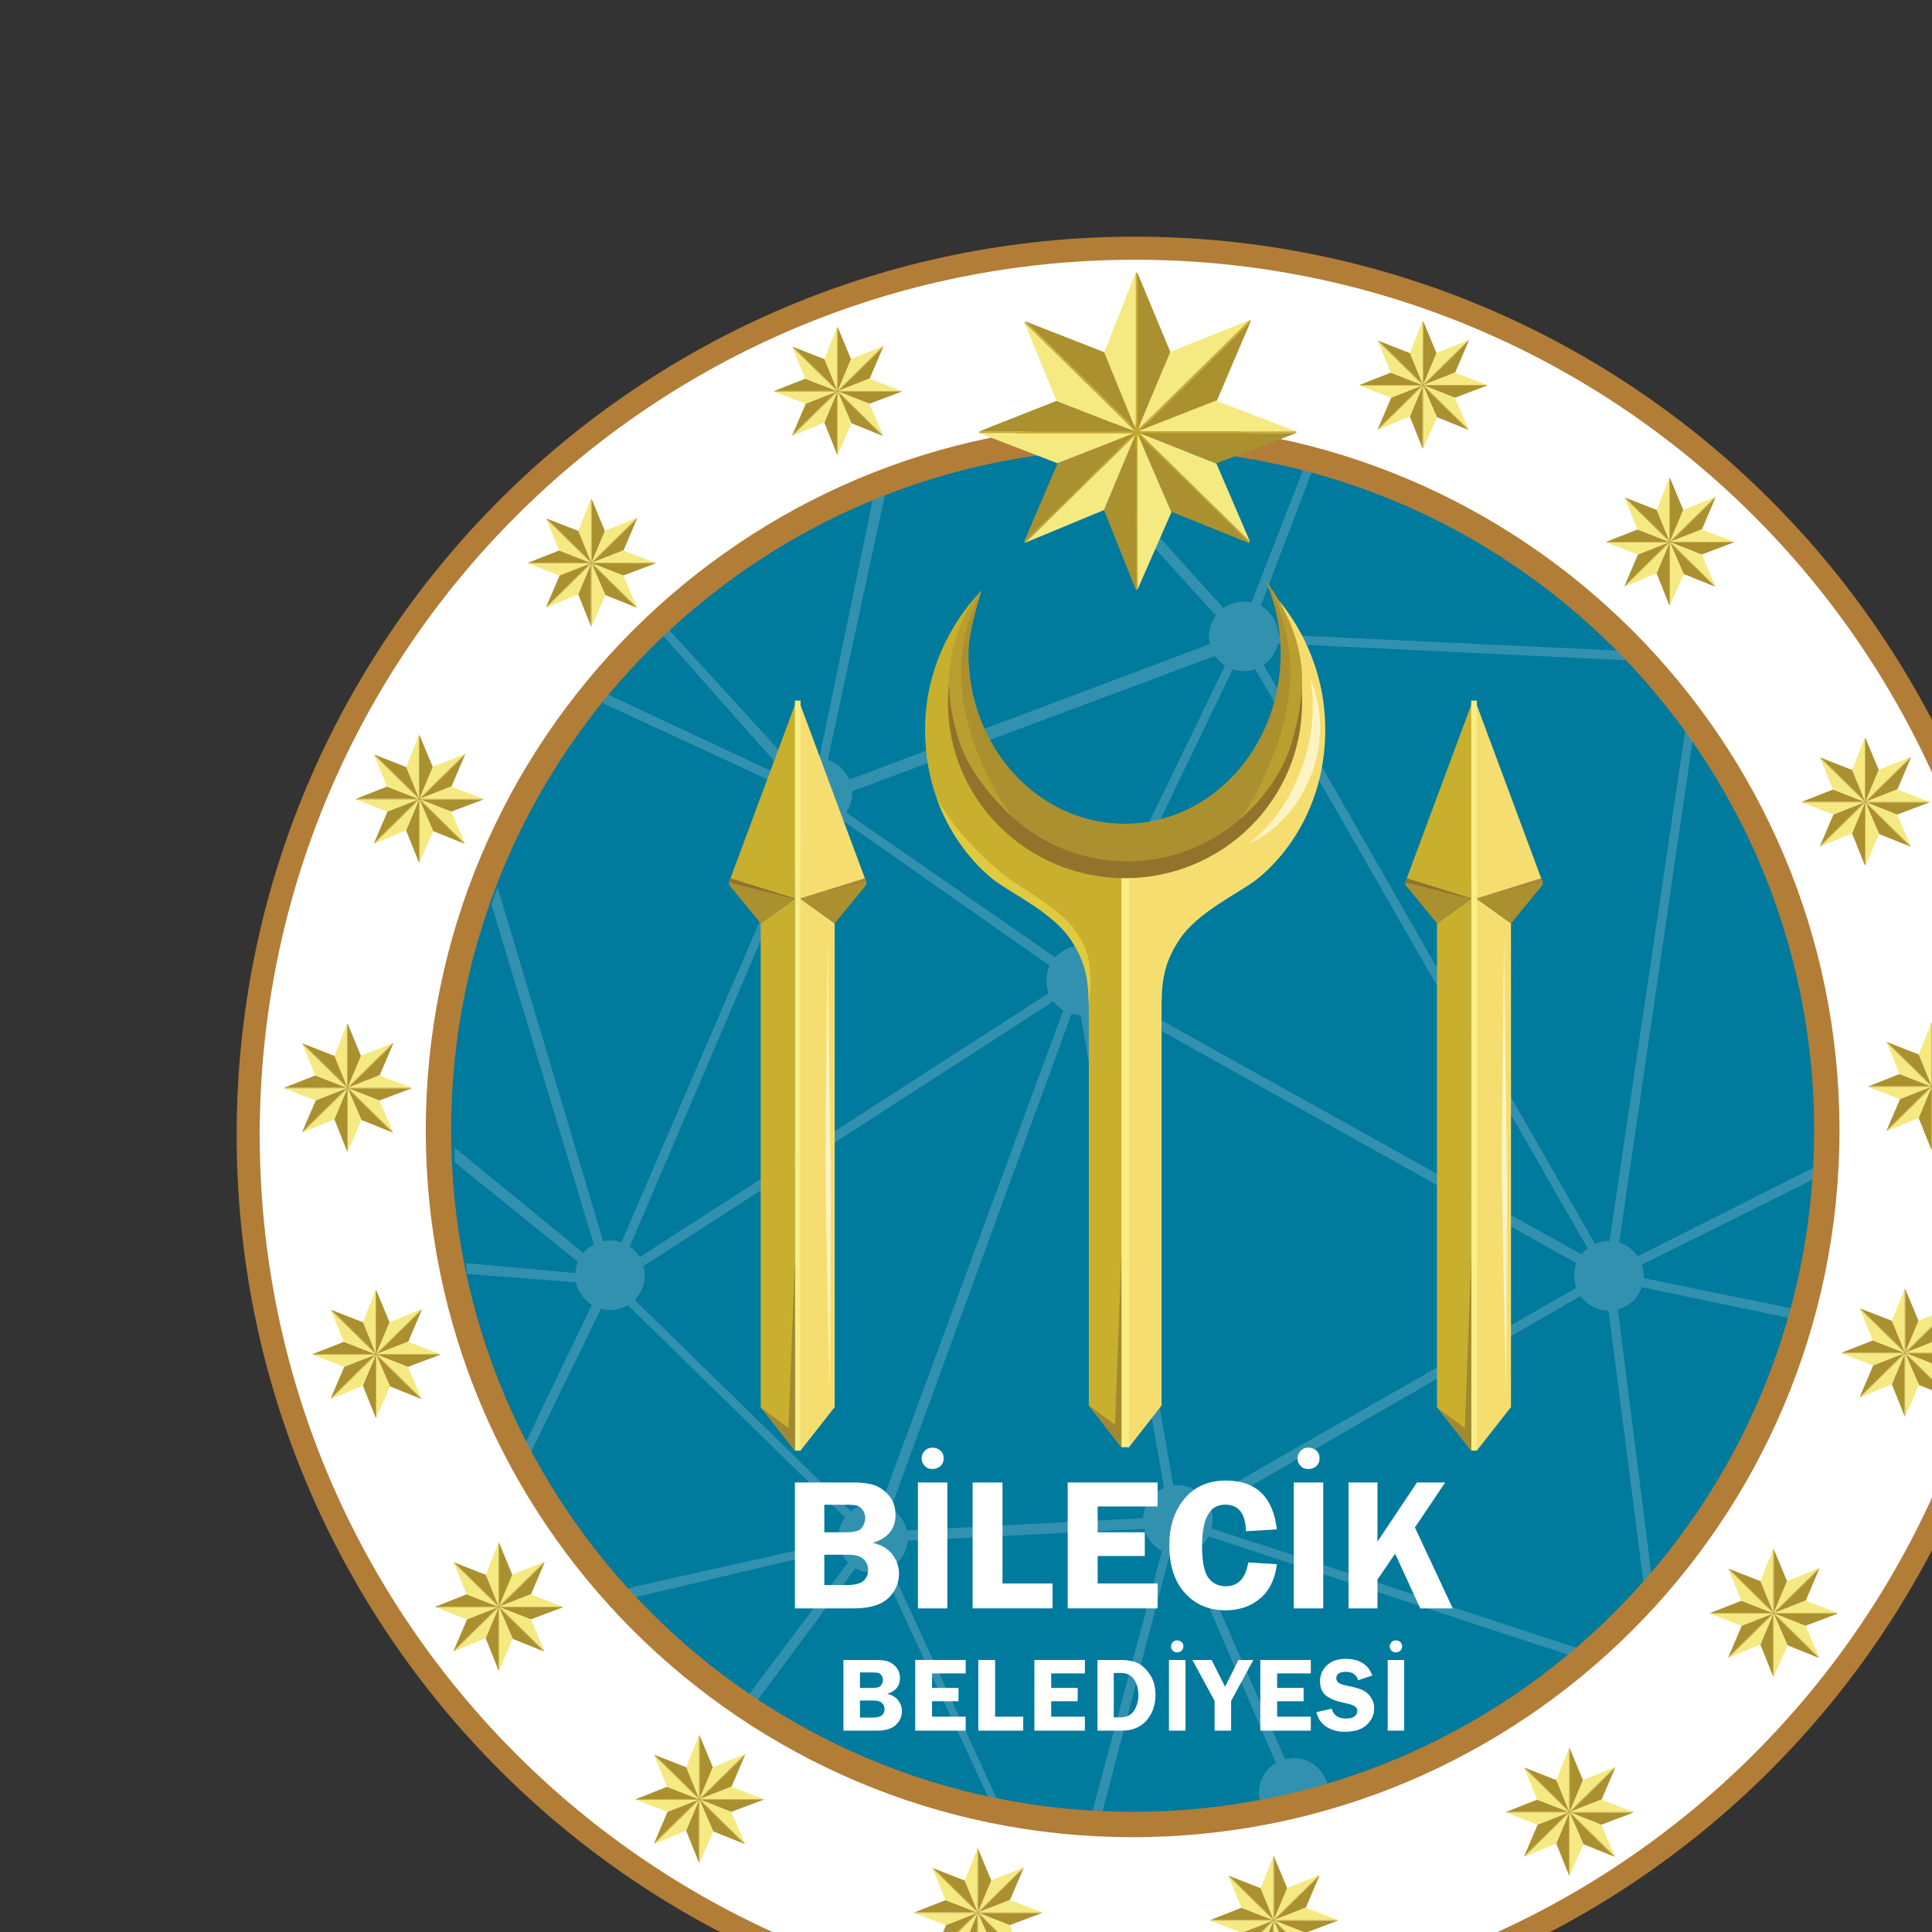 <?xml version="1.0" encoding="iso-8859-1"?>
<!-- Generator: Adobe Illustrator 29.7.1, SVG Export Plug-In . SVG Version: 9.03 Build 0)  -->
<svg version="1.1" xmlns="http://www.w3.org/2000/svg" xmlns:xlink="http://www.w3.org/1999/xlink" x="0px" y="0px"
	 viewBox="0 0 800 800" style="enable-background:new 0 0 800 800;" xml:space="preserve">
<rect x="0" y="0" width="800" height="800" fill="#333333" stroke="none"/>
<g id="Layer_1">
	<g>
		<g>
			<circle style="fill:#FFFFFF;" cx="470.441" cy="468.843" r="366.565"/>
			<path style="fill:#B27D37;" d="M469.998,98C264.547,98,97.997,264.55,97.997,470.001C97.997,675.451,264.547,842,469.998,842
				c205.447,0,371.996-166.549,371.996-371.999C841.994,264.55,675.445,98,469.998,98z M469.998,832.45
				c-200.177,0-362.451-162.273-362.451-362.449c0-200.177,162.274-362.449,362.451-362.449
				c200.173,0,362.449,162.272,362.449,362.449C832.447,670.177,670.171,832.45,469.998,832.45z"/>
		</g>
		<g>
			<g>
				<g>
					
						<ellipse transform="matrix(0.707 -0.707 0.707 0.707 -193.733 469.973)" style="fill:#007A9D;" cx="470.441" cy="468.843" rx="290.921" ry="290.921"/>
					<path style="fill:#3291AF;" d="M684.067,653.787l-14.169-111.594c4.648-1.226,8.366-4.711,9.925-9.214l61.217,12.832
						l1.136-3.971l-61.6-12.615c0.02-0.315,0.045-0.628,0.045-0.951c0-1.606-0.273-3.147-0.758-4.591l72.096-35.94l-0.28-4.611
						l-73.542,37.051c-1.816-2.672-4.506-4.699-7.656-5.677l30.821-210.73l-3.26-2.964l-31.579,213.063
						c-0.085-0.005-0.168-0.015-0.253-0.015c-2.057,0-4.011,0.44-5.779,1.214L523.268,275.312c2.952-2.057,5.099-5.186,5.87-8.829
						l145.295,6.992l-3.818-4.058l-141.202-6.658c-0.255-5.1-3.147-9.504-7.361-11.854l21.196-55.736l-3.493-1.067l-21.547,55.338
						c-1.021-0.23-2.082-0.361-3.17-0.361c-3.153,0-6.057,1.021-8.429,2.738l-61.89-68.681l-4.272,2.329l63.043,69.427
						c-1.792,2.403-2.865,5.372-2.865,8.598c0,1.098,0.135,2.164,0.368,3.194l-149.276,56.112c-1.649-3.85-4.923-6.838-8.959-8.095
						l23.938-110.938l-4.775,0.597l-22.69,109.729c-0.255-0.013-0.507-0.038-0.766-0.038c-3.639,0-6.952,1.36-9.488,3.582
						l-51.868-56.75l-2.687,2.148l51.569,58.233c-0.166,0.288-0.32,0.584-0.467,0.884l-73.842-34.585l-2.148,3.58l74.785,34.577
						c-0.173,0.891-0.269,1.806-0.269,2.745c0,5.596,3.194,10.436,7.852,12.824L257.31,514.429
						c-1.476-0.508-3.056-0.801-4.706-0.801c-0.979,0-1.935,0.098-2.861,0.285l-43.718-146.673l-2.507,7.341l42.374,140.709
						c-1.67,0.883-3.147,2.076-4.35,3.515L188.3,475.212v6.087l50.999,41.194c-0.643,1.544-1.013,3.23-1.082,4.989l-0.141-0.345
						l-44.942-4.118l0.179,4.476l45.179,3.49c0.821,3.956,3.27,7.306,6.608,9.347l-28.152,58.427l2.687,3.045l29.22-59.859
						c1.197,0.32,2.449,0.508,3.749,0.508c2.691,0,5.202-0.748,7.357-2.034l89.912,87.953c-1.764,2.392-2.817,5.337-2.817,8.537
						c0,0.413,0.029,0.818,0.061,1.223l-88.092,19.715l3.045,3.76l85.684-20.276c0.692,2.144,1.869,4.066,3.405,5.637
						l-41.639,55.463l3.58,2.327l41.144-55.393c2.125,1.233,4.589,1.954,7.224,1.954c1.494,0,2.935-0.225,4.288-0.651l44.033,94.736
						l3.402,0.358l-44.312-96.512c3.898-2.342,6.591-6.472,6.948-11.263l97.959-4.899c1.058,3.983,3.765,7.285,7.361,9.124
						l-29.003,108.591l4.071,0.51l28.232-107.898c1.048,0.243,2.132,0.383,3.255,0.383c1.191,0,2.344-0.158,3.453-0.433
						l37.156,86.639c-4.211,2.517-7.038,7.105-7.038,12.367c0,4.884,2.437,9.19,6.152,11.797c7.083-1.406,14.076-3.07,20.961-4.984
						c1.091-2.029,1.714-4.346,1.714-6.813c0-7.961-6.452-14.416-14.411-14.416c-1.236,0-2.427,0.172-3.57,0.465l-37.759-86.259
						c2.569-1.344,4.684-3.427,6.05-5.982l149.916,49.353l3.052-3.052l-151.707-49.614c0.28-1.116,0.443-2.277,0.443-3.48
						c0-1.581-0.263-3.095-0.731-4.516l153.118-88.216c2.59,3.613,6.798,5.98,11.571,6.025l14.446,112.607L684.067,653.787z
						 M352.879,328.463c0-0.27-0.026-0.534-0.04-0.802l150.284-56.062c1.088,1.597,2.497,2.955,4.123,4.004l-56.325,116.355
						c-1.042-0.239-2.118-0.378-3.231-0.378c-4.276,0-8.104,1.873-10.745,4.829l-86.509-59.916
						C351.978,334.198,352.879,331.437,352.879,328.463z M317.219,384.251l19.371-41.511c0.616,0.081,1.238,0.138,1.877,0.138
						c3.882,0,7.4-1.545,9.99-4.041l-0.262,0.409l86.456,60.637c-0.872,1.859-1.375,3.924-1.375,6.111
						c0,1.846,0.359,3.606,0.992,5.229L264.934,520.511l0.278,0.553c-1.083-1.951-2.604-3.625-4.432-4.886L317.219,384.251z
						 M364.854,622.913c-1.086-0.265-2.217-0.418-3.385-0.418c-3.483,0-6.678,1.233-9.168,3.29l-89.508-87.55
						c2.609-2.607,4.223-6.212,4.223-10.193c0-2.239-0.525-4.348-1.436-6.242l1.146,2.292L436.169,414.63
						c1.116,1.487,2.511,2.75,4.109,3.712L364.854,622.913z M473.329,628.61l-97.81,5.114c-0.876-3.876-3.31-7.151-6.615-9.147
						l74.778-204.745c1.19,0.344,2.442,0.537,3.737,0.562l34.616,195.739C477.12,618.237,473.627,622.998,473.329,628.61z
						 M652.7,533.264l-153.356,87.65c-2.622-3.595-6.853-5.94-11.641-5.94c-0.638,0-1.261,0.055-1.872,0.135l-34.016-195.307
						c2.962-0.884,5.516-2.701,7.342-5.101l193.621,108.38c-0.626,1.614-0.981,3.363-0.981,5.194
						C651.797,530.032,652.128,531.705,652.7,533.264z M654.872,519.391L461.04,411.416c0.679-1.675,1.063-3.503,1.063-5.422
						c0-5.498-3.081-10.274-7.609-12.705l55.941-116.15c1.446,0.488,2.99,0.763,4.604,0.763c1.669,0,3.265-0.298,4.761-0.819
						l137.601,239.8C656.458,517.614,655.613,518.458,654.872,519.391z"/>
				</g>
				<path style="fill:#B27D37;" d="M468.998,175.352c-161.65,0-292.695,131.044-292.695,292.696
					c0,161.65,131.045,292.694,292.695,292.694s292.696-131.044,292.696-292.694C761.695,306.396,630.648,175.352,468.998,175.352z
					 M468.998,750.242c-155.849,0-282.191-126.345-282.191-282.193c0-155.85,126.341-282.191,282.191-282.191
					c155.85,0,282.191,126.34,282.191,282.191C751.189,623.897,624.849,750.242,468.998,750.242z"/>
			</g>
			<g>
				<path style="fill:#FFFFFF;" d="M349.247,687.35h13.643c2.447,0,4.283,0.303,5.514,0.901c1.23,0.601,2.246,1.456,3.046,2.572
					c0.801,1.116,1.201,2.474,1.201,4.073c0,3.245-1.759,5.409-5.276,6.497c2.03,0.458,3.553,1.366,4.569,2.725
					c1.016,1.361,1.524,2.84,1.524,4.446c0,2.189-0.829,4.081-2.488,5.677c-1.66,1.596-4.355,2.392-8.089,2.392h-13.643V687.35z
					 M356.09,692.519v6.415h5.191c1.902,0,3.1-0.373,3.594-1.123c0.493-0.753,0.739-1.471,0.739-2.157
					c0-0.746-0.205-1.384-0.61-1.919c-0.408-0.538-0.856-0.873-1.341-1.011c-0.487-0.135-1.445-0.205-2.876-0.205H356.09z
					 M356.09,704.149v7.058h5.266c1.798,0,3.067-0.315,3.81-0.943c0.741-0.63,1.112-1.509,1.112-2.64
					c0-0.943-0.356-1.759-1.07-2.444c-0.713-0.688-1.899-1.031-3.553-1.031H356.09z"/>
				<path style="fill:#FFFFFF;" d="M399.88,692.93h-13.945v6.005h10.962v5.514h-10.962v6.392h13.945v5.792h-20.918V687.35h20.918
					V692.93z"/>
				<path style="fill:#FFFFFF;" d="M412.048,710.841h11.649v5.792h-18.6V687.35h6.952V710.841z"/>
				<path style="fill:#FFFFFF;" d="M449.229,692.93h-13.945v6.005h10.963v5.514h-10.963v6.392h13.945v5.792h-20.915V687.35h20.915
					V692.93z"/>
				<path style="fill:#FFFFFF;" d="M454.447,687.35h8.938c3.644,0,6.359,0.505,8.145,1.514c1.784,1.008,3.385,2.604,4.801,4.784
					c1.411,2.182,2.119,4.936,2.119,8.271c0,4.188-1.236,7.688-3.708,10.498c-2.469,2.812-5.88,4.216-10.223,4.216h-10.073V687.35z
					 M461.182,692.737v18.384h2.826c2.498,0,4.353-0.933,5.566-2.8c1.213-1.866,1.821-4.058,1.821-6.575
					c0-1.774-0.346-3.415-1.038-4.924c-0.693-1.509-1.552-2.567-2.579-3.175c-1.028-0.608-2.263-0.911-3.705-0.911H461.182z"/>
				<path style="fill:#FFFFFF;" d="M490.878,687.35v29.283h-6.843V687.35H490.878z M487.423,684.218
					c-0.773,0-1.386-0.25-1.844-0.748c-0.458-0.5-0.686-1.073-0.686-1.716c0-0.66,0.235-1.244,0.708-1.751
					c0.47-0.508,1.078-0.758,1.822-0.758c0.673,0,1.274,0.215,1.804,0.653c0.528,0.435,0.793,1.048,0.793,1.831
					c0,0.761-0.255,1.363-0.761,1.814C488.751,683.993,488.141,684.218,487.423,684.218z"/>
				<path style="fill:#FFFFFF;" d="M518.985,687.35l-9.202,16.951v12.332h-6.843v-12.332l-9.205-16.951h7.959l5.582,11.089
					l5.559-11.089H518.985z"/>
				<path style="fill:#FFFFFF;" d="M542.78,692.93h-13.943v6.005h10.964v5.514h-10.964v6.392h13.943v5.792h-20.916V687.35h20.916
					V692.93z"/>
				<path style="fill:#FFFFFF;" d="M568.23,693.786l-5.837,1.954c-0.786-2.317-2.447-3.478-4.989-3.478
					c-2.71,0-4.063,0.881-4.063,2.642c0,0.698,0.253,1.294,0.76,1.779c0.505,0.488,1.654,0.908,3.438,1.266
					c2.985,0.603,5.169,1.213,6.555,1.826c1.386,0.615,2.552,1.606,3.503,2.97c0.948,1.369,1.424,2.895,1.424,4.581
					c0,2.644-1.018,4.934-3.052,6.863c-2.036,1.931-5.054,2.897-9.057,2.897c-3,0-5.554-0.683-7.661-2.052
					c-2.109-1.363-3.498-3.39-4.168-6.08l6.348-1.436c0.713,2.729,2.7,4.096,5.955,4.096c1.569,0,2.74-0.305,3.51-0.911
					c0.768-0.611,1.156-1.336,1.156-2.179c0-0.856-0.35-1.524-1.051-1.994c-0.698-0.473-2.049-0.916-4.048-1.331
					c-3.728-0.773-6.385-1.826-7.971-3.165c-1.584-1.336-2.377-3.293-2.377-5.867c0-2.602,0.946-4.799,2.84-6.585
					c1.894-1.786,4.464-2.682,7.703-2.682C562.893,686.9,566.584,689.197,568.23,693.786z"/>
				<path style="fill:#FFFFFF;" d="M581.445,687.35v29.283h-6.84V687.35H581.445z M577.995,684.218c-0.773,0-1.389-0.25-1.846-0.748
					c-0.455-0.5-0.686-1.073-0.686-1.716c0-0.66,0.233-1.244,0.708-1.751c0.47-0.508,1.081-0.758,1.824-0.758
					c0.67,0,1.271,0.215,1.799,0.653c0.53,0.435,0.795,1.048,0.795,1.831c0,0.761-0.255,1.363-0.763,1.814
					C579.319,683.993,578.708,684.218,577.995,684.218z"/>
			</g>
			<g>
				<g>
					<path style="fill:none;" d="M351.301,633.234l-6.76-20.711h2.89l3.225,10.203c0.891,2.795,1.659,5.314,2.212,7.744h0.062
						c0.583-2.397,1.444-5.009,2.367-7.713l3.503-10.233h2.857l-7.406,20.711H351.301z"/>
					<path style="fill:none;" d="M364.306,626.288c0.063,3.658,2.397,5.164,5.101,5.164c1.937,0,3.103-0.338,4.118-0.768l0.46,1.934
						c-0.953,0.43-2.582,0.923-4.946,0.923c-4.578,0-7.313-3.012-7.313-7.498c0-4.486,2.642-8.019,6.975-8.019
						c4.854,0,6.145,4.271,6.145,7.005c0,0.553-0.063,0.983-0.093,1.259H364.306z M372.235,624.354
						c0.03-1.721-0.708-4.394-3.748-4.394c-2.734,0-3.933,2.519-4.148,4.394H372.235z"/>
					<path style="fill:none;" d="M380.879,625.182h0.062c0.368-0.52,0.891-1.166,1.321-1.689l4.363-5.131h3.255l-5.744,6.115
						l6.545,8.757h-3.288l-5.131-7.128l-1.383,1.536v5.592h-2.672v-21.817h2.672V625.182z"/>
					<path style="fill:none;" d="M395.878,614.091v4.271h3.873v2.059h-3.873v8.019c0,1.844,0.523,2.89,2.029,2.89
						c0.706,0,1.228-0.092,1.566-0.185l0.122,2.026c-0.52,0.215-1.351,0.37-2.397,0.37c-1.258,0-2.272-0.4-2.917-1.138
						c-0.768-0.798-1.046-2.119-1.046-3.871v-8.111h-2.304v-2.059h2.304v-3.565L395.878,614.091z"/>
					<path style="fill:none;" d="M416.074,625.675c0,5.499-3.81,7.896-7.406,7.896c-4.026,0-7.128-2.95-7.128-7.651
						c0-4.979,3.255-7.896,7.373-7.896C413.184,618.025,416.074,621.127,416.074,625.675z M404.275,625.828
						c0,3.258,1.874,5.717,4.516,5.717c2.582,0,4.516-2.429,4.516-5.777c0-2.519-1.258-5.717-4.453-5.717
						C405.656,620.051,404.275,623.001,404.275,625.828z"/>
					<path style="fill:none;" d="M419.494,623.001c0-1.751-0.033-3.255-0.125-4.639h2.367l0.093,2.92h0.122
						c0.676-1.999,2.304-3.258,4.118-3.258c0.308,0,0.523,0.03,0.768,0.092v2.549c-0.278-0.062-0.553-0.092-0.923-0.092
						c-1.904,0-3.255,1.444-3.625,3.473c-0.06,0.368-0.122,0.798-0.122,1.258v7.929h-2.672V623.001z"/>
					<path style="fill:none;" d="M430.742,626.288c0.063,3.658,2.397,5.164,5.102,5.164c1.936,0,3.102-0.338,4.118-0.768l0.46,1.934
						c-0.953,0.43-2.582,0.923-4.946,0.923c-4.579,0-7.313-3.012-7.313-7.498c0-4.486,2.642-8.019,6.976-8.019
						c4.854,0,6.145,4.271,6.145,7.005c0,0.553-0.062,0.983-0.092,1.259H430.742z M438.671,624.354
						c0.03-1.721-0.708-4.394-3.748-4.394c-2.735,0-3.933,2.519-4.148,4.394H438.671z"/>
					<path style="fill:none;" d="M444.643,611.417h2.702v21.817h-2.702V611.417z"/>
					<path style="fill:none;" d="M466.463,632.558c-0.983,0.49-2.95,0.983-5.469,0.983c-5.84,0-10.233-3.688-10.233-10.478
						c0-6.483,4.394-10.878,10.816-10.878c2.582,0,4.211,0.553,4.916,0.923l-0.645,2.182c-1.013-0.493-2.457-0.861-4.178-0.861
						c-4.854,0-8.081,3.102-8.081,8.541c0,5.069,2.92,8.326,7.959,8.326c1.629,0,3.288-0.338,4.363-0.861L466.463,632.558z"/>
					<path style="fill:none;" d="M472.646,614.184c0.03,0.921-0.644,1.659-1.72,1.659c-0.951,0-1.629-0.738-1.629-1.659
						c0-0.953,0.708-1.691,1.691-1.691C472.002,612.493,472.646,613.231,472.646,614.184z M469.638,633.234v-14.872h2.702v14.872
						H469.638z"/>
					<path style="fill:none;" d="M475.138,631.668l6.73-8.759c0.646-0.798,1.258-1.504,1.934-2.304v-0.06h-8.049v-2.182h11.336
						l-0.03,1.689l-6.638,8.634c-0.613,0.831-1.228,1.569-1.904,2.337v0.06h8.697v2.152h-12.077V631.668z"/>
					<path style="fill:none;" d="M492.997,614.184c0.03,0.921-0.646,1.659-1.721,1.659c-0.951,0-1.629-0.738-1.629-1.659
						c0-0.953,0.708-1.691,1.691-1.691C492.351,612.493,492.997,613.231,492.997,614.184z M489.987,633.234v-14.872h2.702v14.872
						H489.987z"/>
					<path style="fill:none;" d="M497.18,622.388c0-1.536-0.033-2.797-0.125-4.026h2.367l0.122,2.397h0.093
						c0.831-1.414,2.211-2.735,4.671-2.735c2.027,0,3.563,1.228,4.208,2.98h0.062c0.46-0.831,1.043-1.474,1.659-1.937
						c0.891-0.676,1.874-1.043,3.288-1.043c1.966,0,4.886,1.291,4.886,6.452v8.757h-2.642v-8.419c0-2.857-1.046-4.579-3.227-4.579
						c-1.536,0-2.735,1.136-3.195,2.459c-0.123,0.368-0.215,0.858-0.215,1.351v9.187h-2.642v-8.912c0-2.364-1.046-4.086-3.105-4.086
						c-1.689,0-2.917,1.351-3.347,2.704c-0.155,0.398-0.215,0.861-0.215,1.321v8.972h-2.642V622.388z"/>
					<path style="fill:none;" d="M522.177,631.635c0-1.136,0.768-1.934,1.844-1.934c1.073,0,1.812,0.798,1.812,1.934
						c0,1.106-0.706,1.936-1.844,1.936C522.913,633.571,522.177,632.741,522.177,631.635z"/>
					<path style="fill:none;" d="M529.185,622.388c0-1.536-0.033-2.797-0.125-4.026h2.397l0.155,2.457h0.06
						c0.738-1.414,2.459-2.795,4.916-2.795c2.059,0,5.254,1.228,5.254,6.33v8.879h-2.702v-8.572c0-2.397-0.893-4.396-3.443-4.396
						c-1.782,0-3.165,1.261-3.625,2.767c-0.122,0.338-0.185,0.798-0.185,1.258v8.942h-2.702V622.388z"/>
					<path style="fill:none;" d="M547.752,626.288c0.062,3.658,2.397,5.164,5.101,5.164c1.937,0,3.103-0.338,4.118-0.768l0.46,1.934
						c-0.953,0.43-2.582,0.923-4.946,0.923c-4.579,0-7.313-3.012-7.313-7.498c0-4.486,2.642-8.019,6.975-8.019
						c4.854,0,6.145,4.271,6.145,7.005c0,0.553-0.062,0.983-0.092,1.259H547.752z M555.68,624.354
						c0.03-1.721-0.708-4.394-3.748-4.394c-2.735,0-3.933,2.519-4.148,4.394H555.68z"/>
					<path style="fill:none;" d="M564.905,614.091v4.271h3.873v2.059h-3.873v8.019c0,1.844,0.523,2.89,2.029,2.89
						c0.706,0,1.228-0.092,1.566-0.185l0.122,2.026c-0.52,0.215-1.351,0.37-2.397,0.37c-1.258,0-2.272-0.4-2.917-1.138
						c-0.768-0.798-1.046-2.119-1.046-3.871v-8.111h-2.304v-2.059h2.304v-3.565L564.905,614.091z"/>
				</g>
				<g>
					<path style="fill:#FFFFFF;" d="M329.149,613.869h24.289c4.353,0,7.623,0.535,9.813,1.604c2.19,1.068,3.997,2.595,5.424,4.579
						c1.425,1.981,2.138,4.401,2.138,7.251c0,5.774-3.131,9.627-9.393,11.561c3.614,0.815,6.325,2.434,8.134,4.854
						c1.807,2.419,2.711,5.054,2.711,7.909c0,3.901-1.478,7.268-4.43,10.108c-2.954,2.842-7.752,4.263-14.396,4.263h-24.289V613.869
						z M341.332,623.071v11.419h9.241c3.385,0,5.518-0.668,6.397-2.004c0.878-1.339,1.317-2.617,1.317-3.84
						c0-1.321-0.364-2.459-1.09-3.415c-0.726-0.956-1.521-1.554-2.387-1.796c-0.865-0.24-2.571-0.363-5.116-0.363H341.332z
						 M341.332,643.769v12.565h9.374c3.2,0,5.463-0.561,6.784-1.679c1.321-1.121,1.981-2.687,1.981-4.701
						c0-1.679-0.635-3.127-1.908-4.351c-1.27-1.223-3.378-1.834-6.324-1.834H341.332z"/>
					<path style="fill:#FFFFFF;" d="M392.274,613.869v52.128h-12.182v-52.128H392.274z M386.127,608.292
						c-1.375,0-2.471-0.443-3.284-1.336c-0.817-0.888-1.224-1.909-1.224-3.055c0-1.169,0.419-2.207,1.26-3.113
						c0.841-0.903,1.923-1.354,3.248-1.354c1.196,0,2.264,0.385,3.207,1.163c0.941,0.778,1.412,1.866,1.412,3.265
						c0,1.349-0.453,2.424-1.355,3.228C388.486,607.892,387.399,608.292,386.127,608.292z"/>
					<path style="fill:#FFFFFF;" d="M415.112,655.684h20.735v10.313h-33.108v-52.128h12.373V655.684z"/>
					<path style="fill:#FFFFFF;" d="M479.341,623.799H454.52v10.691h19.513v9.815H454.52v11.379h24.822v10.313h-37.232v-52.128
						h37.232V623.799z"/>
					<path style="fill:#FFFFFF;" d="M528.717,633.269l-12.792,0.803c-0.18-7.358-3.047-11.038-8.609-11.038
						c-6.38,0-9.567,5.664-9.567,16.995c0,6.543,0.865,10.979,2.602,13.308c1.734,2.329,4.158,3.493,7.271,3.493
						c5.049,0,8.136-3.285,9.26-9.853l11.837,0.726c-0.763,6.237-3.085,10.981-6.968,14.228c-3.883,3.242-8.637,4.866-14.264,4.866
						c-6.898,0-12.505-2.379-16.82-7.14c-4.318-4.761-6.475-11.344-6.475-19.743c0-7.866,2.089-14.308,6.262-19.322
						c4.176-5.016,9.878-7.526,17.108-7.526C520.088,613.066,527.138,619.801,528.717,633.269z"/>
					<path style="fill:#FFFFFF;" d="M547.927,613.869v52.128h-12.182v-52.128H547.927z M541.78,608.292
						c-1.376,0-2.469-0.443-3.285-1.336c-0.816-0.888-1.221-1.909-1.221-3.055c0-1.169,0.42-2.207,1.258-3.113
						c0.841-0.903,1.924-1.354,3.248-1.354c1.196,0,2.264,0.385,3.207,1.163c0.941,0.778,1.414,1.866,1.414,3.265
						c0,1.349-0.455,2.424-1.356,3.228C544.139,607.892,543.051,608.292,541.78,608.292z"/>
					<path style="fill:#FFFFFF;" d="M570.382,613.869v24.491l16.343-24.491h11.689l-12.522,18.612l15.652,33.516h-13.445
						l-10.403-22.638l-7.313,10.683v11.954h-11.989v-52.128H570.382z"/>
				</g>
				<g>
					<g>
						<polyline style="fill:#C8AF2E;" points="609.189,372.488 581.893,365.368 609.885,290.067 						"/>
						<polyline style="fill:#F5DE6F;" points="611.503,372.488 638.802,365.368 610.81,290.067 						"/>
						<polygon style="fill:#C8AF2E;" points="609.189,600.684 595.026,582.635 595.026,382.359 609.189,372.167 						"/>
						<polygon style="fill:#F5DE6F;" points="611.503,600.684 625.667,582.635 625.667,382.359 611.503,372.167 						"/>
						<polygon style="fill:#AB9030;" points="595.026,382.359 609.189,372.167 581.893,365.368 581.893,366.334 						"/>
						<polygon style="fill:#8F732C;" points="581.893,365.368 582.534,363.66 609.167,371.986 609.167,372.257 						"/>
						<polygon style="fill:#AB9030;" points="625.677,382.359 611.511,372.167 638.81,365.368 638.81,366.334 						"/>
						<polygon style="fill:#A88837;" points="638.81,365.368 638.169,363.66 611.534,371.986 611.534,372.257 						"/>
						<rect x="609.192" y="290.111" style="fill:#F9ED85;" width="2.347" height="310.572"/>
						<polygon style="fill:#A28830;" points="595.819,583.438 609.189,600.684 609.189,521.037 606.552,591.286 						"/>
						<path style="fill:#FDF5C7;" d="M623.63,577.145c0,0-1.719-76.97-1.719-94.385c0-17.417,0.861-94.389,0.861-94.389
							s0.953,85.362,1.166,94.394C624.156,491.794,623.63,577.145,623.63,577.145z"/>
					</g>
					<g>
						<polyline style="fill:#C8AF2E;" points="329.149,372.488 301.852,365.368 329.842,290.067 						"/>
						<polyline style="fill:#F5DE6F;" points="331.463,372.488 358.76,365.368 330.769,290.067 						"/>
						<polygon style="fill:#C8AF2E;" points="329.149,600.684 314.986,582.635 314.986,382.359 329.149,372.167 						"/>
						<polygon style="fill:#F5DE6F;" points="331.463,600.684 345.627,582.635 345.627,382.359 331.463,372.167 						"/>
						<polygon style="fill:#AB9030;" points="314.986,382.359 329.149,372.167 301.852,365.368 301.852,366.334 						"/>
						<polygon style="fill:#8F732C;" points="301.852,365.368 302.491,363.66 329.127,371.986 329.127,372.257 						"/>
						<polygon style="fill:#AB9030;" points="345.636,382.359 331.471,372.167 358.767,365.368 358.767,366.334 						"/>
						<polygon style="fill:#A88837;" points="358.767,365.368 358.129,363.66 331.493,371.986 331.493,372.257 						"/>
						<rect x="329.152" y="290.111" style="fill:#F9ED85;" width="2.347" height="310.572"/>
						<polygon style="fill:#A28830;" points="315.779,583.438 329.149,600.684 329.149,521.037 326.513,591.286 						"/>
						<path style="fill:#FDF5C7;" d="M343.59,577.145c0,0-1.721-76.97-1.721-94.385c0-17.417,0.862-94.389,0.862-94.389
							s0.953,85.362,1.167,94.394C344.112,491.794,343.59,577.145,343.59,577.145z"/>
						<path style="fill:#A28830;" d="M349.39,336.024"/>
					</g>
					<g>
						<path style="opacity:0.15;fill:#AB9030;" d="M523.893,240.077c4.103,9.252,6.4,19.629,6.4,30.594
							c0,38.896-28.935,70.429-64.629,70.429c-35.694,0-64.631-31.533-64.631-70.429c0-7.802,3.322-19.31,5.473-26.325
							c-5.885,10.543-11.399,22.825-11.399,39.696c0,40.117,32.106,72.639,71.712,72.639c39.603,0,71.71-32.522,71.71-72.639
							C538.53,267.514,533.07,252.284,523.893,240.077z"/>
						<rect x="464.316" y="363.53" style="fill:#F9ED85;" width="3.243" height="235.737"/>
						<path style="fill:#A28830;" d="M437.485,396.785l-2.149,3.581L437.485,396.785z"/>
						<path style="fill:#C8AF2E;" d="M397.023,310.367c-1.451-4.069-2.566-8.333-3.226-12.779
							c-2.324-15.619,0.19-26.355,2.854-33.383c2.503-8.667,6.093-14.48,8.109-17.918c-5.751,6.275-21.707,25.959-21.707,55.836
							c0,36.647,21.726,57.178,29.245,62.67c7.521,5.492,23.516,13.131,30.798,23.756c7.282,10.623,7.759,18.98,7.759,30.201
							c0,11.22,0,163.258,0,163.258l13.504,17.288V363.503c0,0-0.223-0.025-0.633-0.081
							C432.482,362.358,406.233,340.43,397.023,310.367z"/>
						<path style="fill:#E0CA40;" d="M445.627,385.77c-4.842-7.467-18.947-16.054-25.815-20.538
							c-6.87-4.485-15.982-13.378-21.55-19.887c-5.568-6.508-10.312-14.628-10.312-14.628s0.201,0.582,0.225,0.688
							c6.895,18.627,18.896,29.712,24.111,33.519c7.521,5.493,23.516,13.131,30.798,23.756c6.306,9.198,7.506,16.701,7.716,25.831
							c0.075,0.672,0.066,1.252,0.066,1.252s0.98-6.565,0.619-11.844C451.123,398.641,451.222,394.392,445.627,385.77z"/>
						<path style="fill:#F5DE6F;" d="M529.423,248.499c5.907,11.111,9.29,23.924,9.29,37.579c0,41.939-31.777,76.004-71.251,76.776
							v236.441l13.502-17.288c0,0,0-152.038,0-163.258c0-11.221,0.475-19.578,7.758-30.201
							c7.283-10.624,23.276-18.264,30.799-23.756c7.518-5.492,29.243-26.023,29.243-62.67
							C548.763,275.201,536.133,256.523,529.423,248.499z"/>
						<path style="fill:#FCF4C3;" d="M542.685,281.308c1.749,10.252,1.033,21.893-2.62,33.577
							c-4.664,14.905-13.208,27.046-23.26,34.634c12.152-5.352,22.533-16.811,27.261-31.916
							C548.067,304.807,547.241,291.855,542.685,281.308z"/>
						<polygon style="fill:#A28830;" points="450.987,582.049 464.357,599.295 464.357,519.648 461.721,589.898 						"/>
						<g>
							<path style="fill:#92732B;" d="M527.261,246.525c4.196,9.253,3.498,20.128,3.498,31.093c0,38.898-29.59,70.431-66.09,70.431
								c-36.499,0-66.086-31.533-66.086-70.431c0-7.804,3.396-19.31,5.596-26.325c-6.018,10.543-11.655,22.825-11.655,39.696
								c0,40.117,32.828,72.637,73.328,72.637c40.496,0,73.324-32.52,73.324-72.637C539.175,274.46,536.646,258.732,527.261,246.525
								z"/>
							<path style="fill:#AB9030;" d="M523.893,240.077c4.103,9.252,6.4,19.629,6.4,30.594c0,38.896-28.935,70.429-64.629,70.429
								c-35.694,0-64.631-31.533-64.631-70.429c0-7.802,3.322-19.31,5.473-26.325c-5.885,10.543-11.399,22.825-11.399,39.696
								c0,40.117,32.106,72.639,71.712,72.639c39.603,0,71.71-32.522,71.71-72.639C538.53,267.514,533.07,252.284,523.893,240.077z"
								/>
							<path style="fill:#BA9E30;" d="M401.733,255.421c0,0-7.687,19.206-0.971,44.043c6.721,24.832,18.838,38.989,18.838,38.989
								s-16.558-13.913-22.196-30.951c-5.639-17.036-4.8-27.953-3.6-34.791c1.201-6.84,3.24-13.318,6.48-19.435
								c3.24-6.12,6.127-8.799,6.127-8.799L401.733,255.421z"/>
							<path style="fill:#BA9E30;" d="M530.539,254.954c0,0,7.676,19.673,0.961,44.51c-6.72,24.832-17.976,39.666-17.976,39.666
								s15.757-12.476,21.334-31.628c5.019-17.23,4.799-27.953,3.6-34.791c-1.201-6.84-3.24-13.318-6.48-19.435
								c-3.24-6.12-5.054-8.853-5.054-8.853L530.539,254.954z"/>
						</g>
					</g>
				</g>
			</g>
		</g>
		<g>
			<g>
				<polygon style="fill:none;" points="589.707,158.826 607.996,140.864 589.729,158.8 				"/>
				<polygon style="fill:#F5E981;" points="589.707,158.826 589.729,158.8 607.996,140.864 594.813,146.177 589.346,159.179 				"/>
				<polygon style="fill:#AB9030;" points="589.557,159.38 602.549,154.286 608.183,141.08 589.552,159.38 				"/>
				<polygon style="fill:#F5E981;" points="615.749,159.38 602.374,154.276 602.354,154.286 589.361,159.38 				"/>
				<polygon style="fill:#AB9030;" points="589.592,159.636 589.614,159.657 602.432,164.687 615.749,159.668 				"/>
				<polygon style="fill:#AB9030;" points="582.176,156.758 575.891,154.307 563.041,159.38 588.914,159.38 				"/>
				
					<line style="fill:none;stroke:#F5E981;stroke-width:0;stroke-linecap:round;stroke-linejoin:round;" x1="563.031" y1="159.661" x2="563.031" y2="159.661"/>
				<polygon style="fill:#F5E981;" points="588.848,159.668 563.046,159.668 576.069,164.687 588.841,159.677 				"/>
				<polygon style="fill:#F5E981;" points="608.068,177.74 602.477,164.734 589.634,159.654 				"/>
				<polygon style="fill:#F5E981;" points="589.054,132.995 583.825,146.21 584.092,146.905 589.054,159.07 				"/>
				<polygon style="fill:#AB9030;" points="589.346,159.179 589.346,159.179 589.346,159.179 594.813,146.177 589.344,133.017 
					589.344,133.008 589.344,134.816 589.344,159.185 				"/>
				<polygon style="fill:#AB9030;" points="589.344,159.727 594.978,172.724 594.976,172.735 594.978,172.74 607.858,177.934 
					589.344,159.719 				"/>
				<polygon style="fill:#AB9030;" points="589.054,159.059 584.122,146.983 583.807,146.209 570.767,141.111 589.054,159.066 				
					"/>
				<polygon style="fill:#F5E981;" points="588.986,159.406 571.18,141.915 570.567,141.314 575.891,154.3 582.219,156.761 
					588.979,159.402 				"/>
				<polygon style="fill:#F5E981;" points="589.344,159.752 589.344,185.712 594.993,172.825 594.996,172.818 				"/>
				<polygon style="fill:#AB9030;" points="589.041,159.879 583.782,172.456 583.78,172.46 589.056,185.645 589.056,159.864 				"/>
				<polygon style="fill:#F5E981;" points="589.041,159.884 575.523,173.156 570.74,177.87 583.777,172.461 583.78,172.46 				"/>
				<polygon style="fill:#AB9030;" points="576.069,164.687 570.509,177.677 588.841,159.677 				"/>
				<polygon style="fill:#C3AA2F;" points="589.664,159.668 615.749,159.668 615.759,159.38 615.702,159.38 589.557,159.38 
					589.552,159.38 608.103,141.161 608.196,141.068 607.996,140.864 589.707,158.826 589.346,159.179 589.346,159.179 
					589.346,159.179 589.344,159.185 589.344,134.816 589.344,133.002 589.054,133.002 589.054,133.107 589.054,159.059 
					589.054,159.066 570.767,141.111 570.757,141.1 570.552,141.304 571.172,141.91 588.964,159.38 588.954,159.38 563.076,159.38 
					563.039,159.38 563.031,159.661 563.031,159.668 563.046,159.668 588.848,159.668 588.841,159.677 570.509,177.677 
					570.714,177.882 575.523,173.156 589.041,159.884 589.054,159.869 589.054,185.516 589.054,185.682 589.344,185.682 
					589.344,185.566 589.344,159.76 589.344,159.752 607.673,177.752 607.861,177.936 608.061,177.733 608.023,177.694 
					589.687,159.688 				"/>
			</g>
			<g>
				<polygon style="fill:none;" points="347.267,161.333 365.557,143.371 347.292,161.307 				"/>
				<polygon style="fill:#F5E981;" points="347.267,161.333 347.292,161.307 365.557,143.371 352.371,148.684 346.909,161.685 				
					"/>
				<polygon style="fill:#AB9030;" points="347.118,161.887 360.112,156.792 365.745,143.587 347.111,161.887 				"/>
				<polygon style="fill:#F5E981;" points="373.31,161.887 359.935,156.783 359.914,156.792 346.923,161.887 				"/>
				<polygon style="fill:#AB9030;" points="347.153,162.144 347.173,162.164 359.992,167.193 373.311,162.175 				"/>
				<polygon style="fill:#AB9030;" points="339.737,159.265 333.45,156.814 320.6,161.887 346.475,161.887 				"/>
				
					<line style="fill:none;stroke:#F5E981;stroke-width:0;stroke-linecap:round;stroke-linejoin:round;" x1="320.591" y1="162.168" x2="320.591" y2="162.168"/>
				<polygon style="fill:#F5E981;" points="346.41,162.175 320.606,162.175 333.629,167.193 346.4,162.183 				"/>
				<polygon style="fill:#F5E981;" points="365.63,180.246 360.037,167.241 347.197,162.161 				"/>
				<polygon style="fill:#F5E981;" points="346.615,135.501 341.385,148.717 341.655,149.412 346.615,161.577 				"/>
				<polygon style="fill:#AB9030;" points="346.908,161.685 346.908,161.685 346.909,161.685 352.371,148.684 346.903,135.524 
					346.903,135.515 346.903,137.322 346.903,161.692 				"/>
				<polygon style="fill:#AB9030;" points="346.903,162.233 352.54,175.231 352.538,175.242 352.54,175.247 365.417,180.441 
					346.903,162.225 				"/>
				<polygon style="fill:#AB9030;" points="346.615,161.566 341.685,149.49 341.37,148.715 328.33,143.618 346.615,161.573 				"/>
				<polygon style="fill:#F5E981;" points="346.548,161.913 328.74,144.421 328.127,143.82 333.45,156.806 339.78,159.267 
					346.543,161.909 				"/>
				<polygon style="fill:#F5E981;" points="346.903,162.259 346.903,188.219 352.553,175.332 352.557,175.325 				"/>
				<polygon style="fill:#AB9030;" points="346.602,162.386 341.342,174.963 341.34,174.967 346.618,188.152 346.618,162.371 				
					"/>
				<polygon style="fill:#F5E981;" points="346.599,162.39 333.085,175.663 328.301,180.377 341.337,174.968 341.34,174.967 				"/>
				<polygon style="fill:#AB9030;" points="333.629,167.193 328.071,180.184 346.4,162.183 				"/>
				<polygon style="fill:#C3AA2F;" points="347.226,162.175 373.311,162.175 373.32,161.887 373.263,161.887 347.118,161.887 
					347.111,161.887 365.664,143.668 365.756,143.575 365.557,143.371 347.267,161.333 346.909,161.685 346.908,161.685 
					346.908,161.685 346.903,161.692 346.903,137.322 346.903,135.509 346.615,135.509 346.615,135.614 346.615,161.566 
					346.615,161.573 328.33,143.618 328.316,143.605 328.113,143.811 328.734,144.417 346.524,161.887 346.513,161.887 
					320.638,161.887 320.599,161.887 320.591,162.168 320.591,162.175 320.606,162.175 346.41,162.175 346.4,162.183 
					328.071,180.184 328.274,180.389 333.085,175.663 346.599,162.39 346.615,162.376 346.615,188.023 346.615,188.189 
					346.903,188.189 346.903,188.073 346.903,162.267 346.903,162.259 365.233,180.259 365.421,180.442 365.622,180.24 
					365.583,180.201 347.247,162.195 				"/>
			</g>
			<g>
				<polygon style="fill:none;" points="691.888,223.765 710.177,205.801 691.913,223.736 				"/>
				<polygon style="fill:#F5E981;" points="691.888,223.765 691.913,223.736 710.177,205.801 696.99,211.115 691.528,224.116 				
					"/>
				<polygon style="fill:#AB9030;" points="691.738,224.316 704.733,219.223 710.362,206.017 691.731,224.316 				"/>
				<polygon style="fill:#F5E981;" points="717.928,224.316 704.555,219.215 704.533,219.223 691.543,224.316 				"/>
				<polygon style="fill:#AB9030;" points="691.773,224.574 691.791,224.595 704.61,229.626 717.931,224.605 				"/>
				<polygon style="fill:#AB9030;" points="684.357,221.694 678.068,219.245 665.217,224.316 691.095,224.316 				"/>
				
					<line style="fill:none;stroke:#F5E981;stroke-width:0;stroke-linecap:round;stroke-linejoin:round;" x1="665.21" y1="224.598" x2="665.21" y2="224.598"/>
				<polygon style="fill:#F5E981;" points="691.03,224.605 665.225,224.605 678.248,229.626 691.02,224.614 				"/>
				<polygon style="fill:#F5E981;" points="710.25,242.677 704.658,229.672 691.818,224.592 				"/>
				<polygon style="fill:#F5E981;" points="691.235,197.932 686.004,211.15 686.276,211.842 691.235,224.007 				"/>
				<polygon style="fill:#AB9030;" points="691.528,224.116 691.528,224.116 691.528,224.116 696.99,211.115 691.523,197.955 
					691.523,197.947 691.523,199.754 691.523,224.122 				"/>
				<polygon style="fill:#AB9030;" points="691.523,224.663 697.162,237.663 697.157,237.673 697.157,237.678 710.035,242.873 
					691.523,224.656 				"/>
				<polygon style="fill:#AB9030;" points="691.235,223.996 686.306,211.922 685.989,211.146 672.948,206.049 691.235,224.005 				
					"/>
				<polygon style="fill:#F5E981;" points="691.168,224.343 673.361,206.852 672.748,206.25 678.068,219.235 684.4,221.699 
					691.163,224.34 				"/>
				<polygon style="fill:#F5E981;" points="691.523,224.689 691.523,250.65 697.172,237.764 697.177,237.754 				"/>
				<polygon style="fill:#AB9030;" points="691.225,224.816 685.961,237.393 685.958,237.398 691.238,250.583 691.238,224.802 				
					"/>
				<polygon style="fill:#F5E981;" points="691.218,224.822 677.705,238.093 672.921,242.808 685.956,237.4 685.958,237.398 				"/>
				<polygon style="fill:#AB9030;" points="678.248,229.626 672.691,242.614 691.02,224.614 				"/>
				<polygon style="fill:#C3AA2F;" points="691.846,224.605 717.931,224.605 717.941,224.316 717.883,224.316 691.738,224.316 
					691.731,224.316 710.282,206.099 710.375,206.006 710.177,205.801 691.888,223.765 691.528,224.116 691.528,224.116 
					691.528,224.116 691.523,224.122 691.523,199.754 691.523,197.94 691.235,197.94 691.235,198.045 691.235,223.996 
					691.235,224.005 672.948,206.049 672.936,206.036 672.733,206.241 673.354,206.849 691.145,224.316 691.133,224.316 
					665.258,224.316 665.217,224.316 665.21,224.598 665.21,224.605 665.225,224.605 691.03,224.605 691.02,224.614 
					672.691,242.614 672.893,242.82 677.705,238.093 691.218,224.822 691.235,224.808 691.235,250.453 691.235,250.619 
					691.523,250.619 691.523,250.504 691.523,224.697 691.523,224.689 709.852,242.688 710.04,242.873 710.242,242.669 
					710.202,242.632 691.868,224.624 				"/>
			</g>
			<g>
				<polygon style="fill:none;" points="245.351,232.463 263.64,214.501 245.376,232.437 				"/>
				<polygon style="fill:#F5E981;" points="245.351,232.463 245.376,232.437 263.64,214.501 250.454,219.814 244.993,232.815 				
					"/>
				<polygon style="fill:#AB9030;" points="245.202,233.017 258.194,227.922 263.827,214.717 245.194,233.017 				"/>
				<polygon style="fill:#F5E981;" points="271.392,233.017 258.019,227.913 257.998,227.922 245.005,233.017 				"/>
				<polygon style="fill:#AB9030;" points="245.237,233.273 245.257,233.293 258.074,238.323 271.395,233.305 				"/>
				<polygon style="fill:#AB9030;" points="237.821,230.395 231.534,227.943 218.684,233.017 244.558,233.017 				"/>
				
					<line style="fill:none;stroke:#F5E981;stroke-width:0;stroke-linecap:round;stroke-linejoin:round;" x1="218.674" y1="233.297" x2="218.674" y2="233.297"/>
				<polygon style="fill:#F5E981;" points="244.492,233.305 218.689,233.305 231.711,238.323 244.484,233.314 				"/>
				<polygon style="fill:#F5E981;" points="263.712,251.376 258.12,238.371 245.279,233.291 				"/>
				<polygon style="fill:#F5E981;" points="244.698,206.63 239.467,219.847 239.737,220.541 244.698,232.705 				"/>
				<polygon style="fill:#AB9030;" points="244.99,232.815 244.99,232.815 244.993,232.815 250.454,219.814 244.987,206.653 
					244.987,206.644 244.987,208.452 244.987,232.821 				"/>
				<polygon style="fill:#AB9030;" points="244.987,233.363 250.624,246.362 250.621,246.372 250.622,246.377 263.5,251.571 
					244.987,233.355 				"/>
				<polygon style="fill:#AB9030;" points="244.698,232.694 239.769,220.62 239.452,219.844 226.412,214.747 244.698,232.703 				
					"/>
				<polygon style="fill:#F5E981;" points="244.63,233.043 226.824,215.551 226.211,214.949 231.534,227.935 237.862,230.397 
					244.625,233.039 				"/>
				<polygon style="fill:#F5E981;" points="244.987,233.388 244.987,259.349 250.636,246.462 250.64,246.454 				"/>
				<polygon style="fill:#AB9030;" points="244.686,233.516 239.426,246.092 239.424,246.096 244.701,259.281 244.701,233.501 				
					"/>
				<polygon style="fill:#F5E981;" points="244.683,233.52 231.168,246.793 226.383,251.506 239.42,246.098 239.424,246.097 				"/>
				<polygon style="fill:#AB9030;" points="231.711,238.323 226.155,251.313 244.484,233.314 				"/>
				<polygon style="fill:#C3AA2F;" points="245.309,233.305 271.395,233.305 271.403,233.017 271.347,233.017 245.202,233.017 
					245.194,233.017 263.746,214.798 263.839,214.705 263.64,214.501 245.351,232.463 244.993,232.815 244.99,232.815 
					244.99,232.815 244.987,232.821 244.987,208.452 244.987,206.639 244.698,206.639 244.698,206.744 244.698,232.694 
					244.698,232.703 226.412,214.747 226.4,214.735 226.196,214.941 226.816,215.547 244.607,233.017 244.596,233.017 
					218.721,233.017 218.681,233.017 218.674,233.297 218.674,233.305 218.689,233.305 244.492,233.305 244.484,233.314 
					226.155,251.313 226.357,251.517 231.168,246.793 244.683,233.52 244.698,233.506 244.698,259.153 244.698,259.317 
					244.987,259.317 244.987,259.203 244.987,233.397 244.987,233.388 263.316,251.387 263.503,251.571 263.706,251.37 
					263.666,251.33 245.329,233.325 				"/>
			</g>
			<g>
				<polygon style="fill:none;" points="174.085,330.227 192.376,312.266 174.112,330.199 				"/>
				<polygon style="fill:#F5E981;" points="174.085,330.227 174.112,330.199 192.376,312.266 179.191,317.577 173.728,330.579 				
					"/>
				<polygon style="fill:#AB9030;" points="173.938,330.78 186.93,325.686 192.563,312.481 173.93,330.78 				"/>
				<polygon style="fill:#F5E981;" points="200.128,330.78 186.754,325.677 186.733,325.686 173.743,330.78 				"/>
				<polygon style="fill:#AB9030;" points="173.973,331.038 173.992,331.058 186.81,336.088 200.131,331.068 				"/>
				<polygon style="fill:#AB9030;" points="166.556,328.159 160.27,325.707 147.42,330.78 173.295,330.78 				"/>
				
					<line style="fill:none;stroke:#F5E981;stroke-width:0;stroke-linecap:round;stroke-linejoin:round;" x1="147.41" y1="331.062" x2="147.41" y2="331.062"/>
				<polygon style="fill:#F5E981;" points="173.229,331.068 147.425,331.068 160.449,336.088 173.22,331.078 				"/>
				<polygon style="fill:#F5E981;" points="192.448,349.14 186.857,336.135 174.017,331.054 				"/>
				<polygon style="fill:#F5E981;" points="173.434,304.395 168.203,317.611 168.474,318.305 173.434,330.47 				"/>
				<polygon style="fill:#AB9030;" points="173.726,330.579 173.726,330.579 173.728,330.579 179.191,317.577 173.722,304.417 
					173.722,304.408 173.722,306.216 173.722,330.585 				"/>
				<polygon style="fill:#AB9030;" points="173.722,331.127 179.359,344.125 179.357,344.137 179.358,344.141 192.236,349.336 
					173.722,331.119 				"/>
				<polygon style="fill:#AB9030;" points="173.434,330.458 168.505,318.384 168.188,317.609 155.148,312.511 173.434,330.467 				
					"/>
				<polygon style="fill:#F5E981;" points="173.368,330.808 155.559,313.315 154.946,312.714 160.27,325.7 166.6,328.162 
					173.361,330.804 				"/>
				<polygon style="fill:#F5E981;" points="173.722,331.153 173.722,357.113 179.372,344.227 179.377,344.218 				"/>
				<polygon style="fill:#AB9030;" points="173.423,331.28 168.162,343.856 168.159,343.86 173.436,357.045 173.436,331.264 				"/>
				<polygon style="fill:#F5E981;" points="173.419,331.284 159.905,344.556 155.121,349.271 168.156,343.863 168.159,343.861 				
					"/>
				<polygon style="fill:#AB9030;" points="160.449,336.088 154.891,349.077 173.22,331.078 				"/>
				<polygon style="fill:#C3AA2F;" points="174.045,331.068 200.131,331.068 200.138,330.78 200.082,330.78 173.938,330.78 
					173.93,330.78 192.483,312.561 192.575,312.468 192.376,312.266 174.085,330.227 173.728,330.579 173.726,330.579 
					173.726,330.579 173.722,330.585 173.722,306.216 173.722,304.403 173.434,304.403 173.434,304.507 173.434,330.458 
					173.434,330.467 155.148,312.511 155.136,312.5 154.933,312.705 155.553,313.311 173.344,330.78 173.332,330.78 147.456,330.78 
					147.417,330.78 147.41,331.062 147.41,331.068 147.425,331.068 173.229,331.068 173.22,331.078 154.891,349.077 
					155.093,349.282 159.905,344.556 173.419,331.284 173.434,331.27 173.434,356.918 173.434,357.082 173.722,357.082 
					173.722,356.968 173.722,331.161 173.722,331.153 192.052,349.152 192.238,349.337 192.441,349.134 192.402,349.094 
					174.067,331.089 				"/>
			</g>
			<g>
				<polygon style="fill:none;" points="144.364,449.834 162.653,431.873 144.387,449.81 				"/>
				<polygon style="fill:#F5E981;" points="144.364,449.834 144.387,449.81 162.653,431.873 149.468,437.187 144.005,450.188 				
					"/>
				<polygon style="fill:#AB9030;" points="144.214,450.39 157.208,445.294 162.841,432.09 144.209,450.39 				"/>
				<polygon style="fill:#F5E981;" points="170.406,450.39 157.031,445.286 157.01,445.294 144.019,450.39 				"/>
				<polygon style="fill:#AB9030;" points="144.25,450.646 144.27,450.666 157.087,455.696 170.406,450.678 				"/>
				<polygon style="fill:#AB9030;" points="136.833,447.768 130.546,445.317 117.696,450.39 143.571,450.39 				"/>
				
					<line style="fill:none;stroke:#F5E981;stroke-width:0;stroke-linecap:round;stroke-linejoin:round;" x1="117.687" y1="450.67" x2="117.687" y2="450.67"/>
				<polygon style="fill:#F5E981;" points="143.506,450.678 117.702,450.678 130.726,455.696 143.497,450.687 				"/>
				<polygon style="fill:#F5E981;" points="162.726,468.749 157.134,455.744 144.292,450.664 				"/>
				<polygon style="fill:#F5E981;" points="143.711,424.003 138.481,437.22 138.751,437.915 143.711,450.08 				"/>
				<polygon style="fill:#AB9030;" points="144.003,450.188 144.003,450.188 144.005,450.188 149.468,437.187 144,424.027 
					144,424.017 144,425.825 144,450.194 				"/>
				<polygon style="fill:#AB9030;" points="144,450.736 149.637,463.734 149.634,463.745 149.635,463.749 162.513,468.944 
					144,450.728 				"/>
				<polygon style="fill:#AB9030;" points="143.711,450.068 138.781,437.993 138.465,437.217 125.425,432.12 143.711,450.076 				
					"/>
				<polygon style="fill:#F5E981;" points="143.643,450.416 125.837,432.924 125.224,432.324 130.546,445.308 136.875,447.77 
					143.638,450.411 				"/>
				<polygon style="fill:#F5E981;" points="144,450.762 144,476.72 149.649,463.835 149.653,463.827 				"/>
				<polygon style="fill:#AB9030;" points="143.7,450.889 138.438,463.466 138.437,463.469 143.715,476.655 143.715,450.873 				"/>
				<polygon style="fill:#F5E981;" points="143.696,450.893 130.18,464.166 125.397,468.879 138.433,463.471 138.437,463.47 				"/>
				<polygon style="fill:#AB9030;" points="130.726,455.696 125.166,468.686 143.497,450.687 				"/>
				<polygon style="fill:#C3AA2F;" points="144.323,450.678 170.406,450.678 170.415,450.39 170.359,450.39 144.214,450.39 
					144.209,450.39 162.759,432.17 162.852,432.078 162.653,431.873 144.364,449.834 144.005,450.188 144.003,450.188 
					144.003,450.188 144,450.194 144,425.825 144,424.012 143.711,424.012 143.711,424.117 143.711,450.068 143.711,450.076 
					125.425,432.12 125.412,432.108 125.209,432.314 125.829,432.92 143.621,450.39 143.609,450.39 117.734,450.39 117.694,450.39 
					117.687,450.67 117.687,450.678 117.702,450.678 143.506,450.678 143.497,450.687 125.166,468.686 125.37,468.89 
					130.18,464.166 143.696,450.893 143.711,450.878 143.711,476.525 143.711,476.69 144,476.69 144,476.575 144,450.77 
					144,450.762 162.329,468.76 162.517,468.945 162.719,468.742 162.679,468.704 144.344,450.697 				"/>
			</g>
			<g>
				<polygon style="fill:none;" points="156.18,560.132 174.471,542.173 156.205,560.11 				"/>
				<polygon style="fill:#F5E981;" points="156.18,560.132 156.205,560.11 174.471,542.173 161.284,547.485 155.823,560.485 				"/>
				<polygon style="fill:#AB9030;" points="156.032,560.688 169.025,555.594 174.659,542.388 156.025,560.688 				"/>
				<polygon style="fill:#F5E981;" points="182.223,560.688 168.849,555.584 168.828,555.594 155.836,560.688 				"/>
				<polygon style="fill:#AB9030;" points="156.066,560.945 156.087,560.963 168.905,565.994 182.224,560.975 				"/>
				<polygon style="fill:#AB9030;" points="148.65,558.066 142.363,555.616 129.514,560.688 155.389,560.688 				"/>
				
					<line style="fill:none;stroke:#F5E981;stroke-width:0;stroke-linecap:round;stroke-linejoin:round;" x1="129.505" y1="560.97" x2="129.505" y2="560.97"/>
				<polygon style="fill:#F5E981;" points="155.324,560.975 129.52,560.975 142.542,565.994 155.315,560.983 				"/>
				<polygon style="fill:#F5E981;" points="174.543,579.049 168.95,566.042 156.11,560.96 				"/>
				<polygon style="fill:#F5E981;" points="155.529,534.302 150.298,547.52 150.568,548.213 155.529,560.377 				"/>
				<polygon style="fill:#AB9030;" points="155.821,560.485 155.821,560.485 155.823,560.485 161.284,547.485 155.818,534.325 
					155.818,534.317 155.818,536.121 155.818,560.492 				"/>
				<polygon style="fill:#AB9030;" points="155.818,561.033 161.455,574.033 161.452,574.043 161.453,574.048 174.331,579.242 
					155.818,561.025 				"/>
				<polygon style="fill:#AB9030;" points="155.529,560.365 150.599,548.291 150.283,547.515 137.243,542.418 155.529,560.375 				
					"/>
				<polygon style="fill:#F5E981;" points="155.461,560.715 137.654,543.224 137.041,542.621 142.363,555.606 148.693,558.068 
					155.456,560.71 				"/>
				<polygon style="fill:#F5E981;" points="155.818,561.06 155.818,587.021 161.467,574.133 161.471,574.126 				"/>
				<polygon style="fill:#AB9030;" points="155.517,561.188 150.256,573.763 150.253,573.768 155.532,586.951 155.532,561.171 				
					"/>
				<polygon style="fill:#F5E981;" points="155.514,561.191 141.998,574.463 137.214,579.177 150.251,573.768 150.253,573.768 				
					"/>
				<polygon style="fill:#AB9030;" points="142.542,565.994 136.984,578.984 155.315,560.983 				"/>
				<polygon style="fill:#C3AA2F;" points="156.139,560.975 182.224,560.975 182.233,560.688 182.177,560.688 156.032,560.688 
					156.025,560.688 174.577,542.469 174.67,542.376 174.471,542.173 156.18,560.132 155.823,560.485 155.821,560.485 
					155.821,560.485 155.818,560.492 155.818,536.121 155.818,534.31 155.529,534.31 155.529,534.417 155.529,560.365 
					155.529,560.375 137.243,542.418 137.23,542.406 137.027,542.611 137.647,543.219 155.439,560.688 155.426,560.688 
					129.552,560.688 129.512,560.688 129.505,560.97 129.505,560.975 129.52,560.975 155.324,560.975 155.315,560.983 
					136.984,578.984 137.188,579.187 141.998,574.463 155.514,561.191 155.529,561.178 155.529,586.825 155.529,586.99 
					155.818,586.99 155.818,586.875 155.818,561.068 155.818,561.06 174.147,579.062 174.334,579.245 174.537,579.042 
					174.497,578.999 156.16,560.995 				"/>
			</g>
			<g>
				<polygon style="fill:none;" points="207.032,664.703 225.323,646.739 207.057,664.676 				"/>
				<polygon style="fill:#F5E981;" points="207.032,664.703 207.057,664.676 225.323,646.739 212.136,652.053 206.675,665.056 				
					"/>
				<polygon style="fill:#AB9030;" points="206.885,665.256 219.876,660.16 225.51,646.954 206.877,665.256 				"/>
				<polygon style="fill:#F5E981;" points="233.075,665.256 219.701,660.152 219.679,660.16 206.687,665.256 				"/>
				<polygon style="fill:#AB9030;" points="206.92,665.514 206.938,665.534 219.756,670.563 233.077,665.544 				"/>
				<polygon style="fill:#AB9030;" points="199.503,662.634 193.215,660.185 180.365,665.256 206.24,665.256 				"/>
				
					<line style="fill:none;stroke:#F5E981;stroke-width:0;stroke-linecap:round;stroke-linejoin:round;" x1="180.355" y1="665.539" x2="180.355" y2="665.539"/>
				<polygon style="fill:#F5E981;" points="206.174,665.544 180.37,665.544 193.394,670.563 206.167,665.554 				"/>
				<polygon style="fill:#F5E981;" points="225.395,683.618 219.802,670.61 206.962,665.531 				"/>
				<polygon style="fill:#F5E981;" points="206.38,638.868 201.15,652.086 201.42,652.779 206.38,664.946 				"/>
				<polygon style="fill:#AB9030;" points="206.672,665.056 206.672,665.056 206.675,665.056 212.136,652.053 206.668,638.893 
					206.668,638.883 206.668,640.692 206.668,665.058 				"/>
				<polygon style="fill:#AB9030;" points="206.668,665.604 212.306,678.601 212.302,678.611 212.304,678.619 225.183,683.81 
					206.668,665.594 				"/>
				<polygon style="fill:#AB9030;" points="206.38,664.933 201.45,652.859 201.135,652.083 188.094,646.987 206.38,664.941 				"/>
				<polygon style="fill:#F5E981;" points="206.314,665.284 188.505,647.792 187.892,647.192 193.215,660.174 199.545,662.639 
					206.308,665.278 				"/>
				<polygon style="fill:#F5E981;" points="206.668,665.626 206.668,691.586 212.319,678.701 212.323,678.694 				"/>
				<polygon style="fill:#AB9030;" points="206.369,665.756 201.108,678.331 201.105,678.334 206.383,691.521 206.383,665.741 				
					"/>
				<polygon style="fill:#F5E981;" points="206.366,665.759 192.851,679.032 188.066,683.745 201.103,678.339 201.105,678.339 				
					"/>
				<polygon style="fill:#AB9030;" points="193.394,670.563 187.837,683.553 206.167,665.554 				"/>
				<polygon style="fill:#C3AA2F;" points="206.992,665.544 233.077,665.544 233.085,665.256 233.029,665.256 206.885,665.256 
					206.877,665.256 225.428,647.037 225.521,646.944 225.323,646.739 207.032,664.703 206.675,665.056 206.672,665.056 
					206.672,665.056 206.668,665.058 206.668,640.692 206.668,638.878 206.38,638.878 206.38,638.983 206.38,664.933 
					206.38,664.941 188.094,646.987 188.083,646.974 187.879,647.18 188.498,647.785 206.289,665.256 206.278,665.256 
					180.403,665.256 180.364,665.256 180.355,665.539 180.355,665.544 180.37,665.544 206.174,665.544 206.167,665.554 
					187.837,683.553 188.04,683.758 192.851,679.032 206.366,665.759 206.38,665.744 206.38,691.391 206.38,691.556 
					206.668,691.556 206.668,691.441 206.668,665.636 206.668,665.626 224.997,683.628 225.185,683.813 225.388,683.608 
					225.349,683.57 207.012,665.564 				"/>
			</g>
			<g>
				<polygon style="fill:none;" points="290.048,744.4 308.338,726.441 290.073,744.377 				"/>
				<polygon style="fill:#F5E981;" points="290.048,744.4 290.073,744.377 308.338,726.441 295.151,731.755 289.69,744.752 				"/>
				<polygon style="fill:#AB9030;" points="289.899,744.955 302.891,739.861 308.526,726.658 289.893,744.955 				"/>
				<polygon style="fill:#F5E981;" points="316.09,744.955 302.715,739.854 302.695,739.861 289.702,744.955 				"/>
				<polygon style="fill:#AB9030;" points="289.934,745.213 289.954,745.23 302.771,750.264 316.092,745.243 				"/>
				<polygon style="fill:#AB9030;" points="282.517,742.333 276.231,739.881 263.381,744.955 289.256,744.955 				"/>
				
					<line style="fill:none;stroke:#F5E981;stroke-width:0;stroke-linecap:round;stroke-linejoin:round;" x1="263.371" y1="745.238" x2="263.371" y2="745.238"/>
				<polygon style="fill:#F5E981;" points="289.19,745.243 263.386,745.243 276.41,750.264 289.182,745.255 				"/>
				<polygon style="fill:#F5E981;" points="308.411,763.317 302.817,750.309 289.978,745.23 				"/>
				<polygon style="fill:#F5E981;" points="289.396,718.57 284.164,731.787 284.434,732.48 289.396,744.645 				"/>
				<polygon style="fill:#AB9030;" points="289.687,744.758 289.687,744.752 289.69,744.752 295.151,731.755 289.684,718.595 
					289.684,718.582 289.684,720.389 289.684,744.76 				"/>
				<polygon style="fill:#AB9030;" points="289.684,745.3 295.322,758.303 295.318,758.31 295.319,758.315 308.198,763.509 
					289.684,745.293 				"/>
				<polygon style="fill:#AB9030;" points="289.396,744.635 284.466,732.56 284.149,731.785 271.109,726.686 289.396,744.645 				
					"/>
				<polygon style="fill:#F5E981;" points="289.328,744.983 271.521,727.492 270.908,726.889 276.231,739.874 282.561,742.341 
					289.323,744.978 				"/>
				<polygon style="fill:#F5E981;" points="289.684,745.33 289.684,771.288 295.333,758.403 295.338,758.393 				"/>
				<polygon style="fill:#AB9030;" points="289.385,745.455 284.123,758.033 284.121,758.035 289.398,771.223 289.398,745.443 				
					"/>
				<polygon style="fill:#F5E981;" points="289.381,745.458 275.867,758.733 271.082,763.444 284.118,758.035 284.121,758.035 				
					"/>
				<polygon style="fill:#AB9030;" points="276.41,750.264 270.853,763.257 289.182,745.255 				"/>
				<polygon style="fill:#C3AA2F;" points="290.006,745.243 316.092,745.243 316.1,744.955 316.044,744.955 289.899,744.955 
					289.893,744.955 308.443,726.739 308.536,726.643 308.338,726.441 290.048,744.4 289.69,744.752 289.687,744.752 
					289.687,744.758 289.684,744.76 289.684,720.389 289.684,718.577 289.396,718.577 289.396,718.685 289.396,744.635 
					289.396,744.645 271.109,726.686 271.097,726.674 270.894,726.879 271.513,727.487 289.305,744.955 289.293,744.955 
					263.418,744.955 263.38,744.955 263.371,745.238 263.371,745.243 263.386,745.243 289.19,745.243 289.182,745.255 
					270.853,763.257 271.056,763.454 275.867,758.733 289.381,745.458 289.396,745.445 289.396,771.093 289.396,771.258 
					289.684,771.258 289.684,771.143 289.684,745.335 289.684,745.328 308.013,763.329 308.2,763.512 308.403,763.307 
					308.364,763.272 290.028,745.263 				"/>
			</g>
			<g>
				<polygon style="fill:none;" points="405.359,791.313 423.65,773.352 405.384,791.288 				"/>
				<polygon style="fill:#F5E981;" points="405.359,791.313 405.384,791.288 423.65,773.352 410.463,778.669 405.001,791.664 				
					"/>
				<polygon style="fill:#AB9030;" points="405.21,791.866 418.203,786.772 423.836,773.57 405.204,791.866 				"/>
				<polygon style="fill:#F5E981;" points="431.402,791.866 418.028,786.765 418.007,786.772 405.014,791.866 				"/>
				<polygon style="fill:#AB9030;" points="405.247,792.124 405.265,792.144 418.083,797.178 431.403,792.154 				"/>
				<polygon style="fill:#AB9030;" points="397.83,789.247 391.542,786.795 378.692,791.866 404.567,791.866 				"/>
				
					<line style="fill:none;stroke:#F5E981;stroke-width:0;stroke-linecap:round;stroke-linejoin:round;" x1="378.682" y1="792.152" x2="378.682" y2="792.152"/>
				<polygon style="fill:#F5E981;" points="404.501,792.154 378.697,792.154 391.721,797.178 404.493,792.167 				"/>
				<polygon style="fill:#F5E981;" points="423.722,810.228 418.129,797.223 405.288,792.144 				"/>
				<polygon style="fill:#F5E981;" points="404.707,765.481 399.476,778.701 399.746,779.392 404.707,791.561 				"/>
				<polygon style="fill:#AB9030;" points="404.999,791.669 404.999,791.664 405.001,791.664 410.463,778.669 404.995,765.508 
					404.995,765.496 404.995,767.305 404.995,791.671 				"/>
				<polygon style="fill:#AB9030;" points="404.995,792.214 410.633,805.214 410.63,805.224 410.631,805.229 423.509,810.421 
					404.995,792.204 				"/>
				<polygon style="fill:#AB9030;" points="404.707,791.548 399.777,779.474 399.461,778.696 386.421,773.597 404.707,791.556 				
					"/>
				<polygon style="fill:#F5E981;" points="404.64,791.894 386.832,774.405 386.219,773.802 391.542,786.785 397.872,789.252 
					404.634,791.889 				"/>
				<polygon style="fill:#F5E981;" points="404.995,792.241 404.995,818.199 410.645,805.314 410.65,805.304 				"/>
				<polygon style="fill:#AB9030;" points="404.696,792.369 399.435,804.944 399.432,804.946 404.71,818.134 404.71,792.354 				"/>
				<polygon style="fill:#F5E981;" points="404.691,792.369 391.177,805.644 386.392,810.358 399.428,804.949 399.432,804.949 				
					"/>
				<polygon style="fill:#AB9030;" points="391.721,797.178 386.163,810.168 404.493,792.167 				"/>
				<polygon style="fill:#C3AA2F;" points="405.319,792.154 431.403,792.154 431.412,791.866 431.356,791.866 405.21,791.866 
					405.204,791.866 423.755,773.652 423.847,773.555 423.65,773.352 405.359,791.313 405.001,791.664 404.999,791.664 
					404.999,791.669 404.995,791.671 404.995,767.305 404.995,765.489 404.707,765.489 404.707,765.596 404.707,791.548 
					404.707,791.556 386.421,773.597 386.408,773.587 386.206,773.79 386.825,774.398 404.616,791.866 404.605,791.866 
					378.73,791.866 378.69,791.866 378.682,792.152 378.682,792.154 378.697,792.154 404.501,792.154 404.493,792.167 
					386.163,810.168 386.366,810.368 391.177,805.644 404.691,792.369 404.707,792.357 404.707,818.004 404.707,818.169 
					404.995,818.169 404.995,818.057 404.995,792.247 404.995,792.239 423.324,810.24 423.512,810.423 423.715,810.22 
					423.675,810.183 405.339,792.174 				"/>
			</g>
			<g>
				<polygon style="fill:none;" points="772.821,331.436 791.11,313.474 772.846,331.41 				"/>
				<polygon style="fill:#F5E981;" points="772.821,331.436 772.846,331.41 791.11,313.474 777.925,318.788 772.463,331.788 				"/>
				<polygon style="fill:#AB9030;" points="772.673,331.988 785.663,326.894 791.295,313.691 772.666,331.988 				"/>
				<polygon style="fill:#F5E981;" points="798.863,331.988 785.488,326.887 785.466,326.894 772.478,331.988 				"/>
				<polygon style="fill:#AB9030;" points="772.706,332.246 772.726,332.266 785.545,337.298 798.863,332.277 				"/>
				<polygon style="fill:#AB9030;" points="765.287,329.368 759.003,326.917 746.153,331.988 772.028,331.988 				"/>
				
					<line style="fill:none;stroke:#F5E981;stroke-width:0;stroke-linecap:round;stroke-linejoin:round;" x1="746.145" y1="332.272" x2="746.145" y2="332.272"/>
				<polygon style="fill:#F5E981;" points="771.96,332.277 746.158,332.277 759.183,337.298 771.953,332.287 				"/>
				<polygon style="fill:#F5E981;" points="791.182,350.35 785.588,337.344 772.751,332.265 				"/>
				<polygon style="fill:#F5E981;" points="772.168,305.603 766.936,318.821 767.206,319.514 772.168,331.681 				"/>
				<polygon style="fill:#AB9030;" points="772.458,331.79 772.458,331.788 772.463,331.788 777.925,318.788 772.458,305.628 
					772.458,305.618 772.458,307.424 772.458,331.793 				"/>
				<polygon style="fill:#AB9030;" points="772.458,332.336 778.095,345.335 778.092,345.345 778.092,345.351 790.97,350.544 
					772.458,332.327 				"/>
				<polygon style="fill:#AB9030;" points="772.168,331.669 767.239,319.594 766.924,318.817 753.881,313.719 772.168,331.677 				
					"/>
				<polygon style="fill:#F5E981;" points="772.103,332.017 754.294,314.525 753.681,313.924 759.003,326.908 765.335,329.371 
					772.095,332.012 				"/>
				<polygon style="fill:#F5E981;" points="772.458,332.362 772.458,358.321 778.105,345.436 778.112,345.426 				"/>
				<polygon style="fill:#AB9030;" points="772.155,332.49 766.896,345.065 766.894,345.069 772.17,358.256 772.17,332.475 				"/>
				<polygon style="fill:#F5E981;" points="772.153,332.493 758.64,345.767 753.856,350.479 766.889,345.071 766.894,345.071 				
					"/>
				<polygon style="fill:#AB9030;" points="759.183,337.298 753.626,350.288 771.953,332.287 				"/>
				<polygon style="fill:#C3AA2F;" points="772.778,332.277 798.863,332.277 798.873,331.988 798.816,331.988 772.673,331.988 
					772.666,331.988 791.215,313.77 791.308,313.677 791.11,313.474 772.821,331.436 772.463,331.788 772.458,331.788 
					772.458,331.79 772.458,331.793 772.458,307.424 772.458,305.613 772.168,305.613 772.168,305.718 772.168,331.669 
					772.168,331.677 753.881,313.719 753.869,313.709 753.666,313.913 754.284,314.52 772.075,331.988 772.065,331.988 
					746.19,331.988 746.153,331.988 746.145,332.272 746.145,332.277 746.158,332.277 771.96,332.277 771.953,332.287 
					753.626,350.288 753.826,350.49 758.64,345.767 772.153,332.493 772.168,332.479 772.168,358.126 772.168,358.29 
					772.458,358.29 772.458,358.178 772.458,332.37 772.458,332.361 790.785,350.361 790.972,350.546 791.175,350.343 
					791.137,350.305 772.801,332.297 				"/>
			</g>
			<g>
				<polygon style="fill:none;" points="800.394,449.254 818.684,431.293 800.42,449.228 				"/>
				<polygon style="fill:#F5E981;" points="800.394,449.254 800.42,449.228 818.684,431.293 805.496,436.607 800.037,449.607 				
					"/>
				<polygon style="fill:#AB9030;" points="800.247,449.807 813.237,444.713 818.871,431.509 800.239,449.807 				"/>
				<polygon style="fill:#F5E981;" points="826.437,449.807 813.062,444.706 813.042,444.713 800.049,449.807 				"/>
				<polygon style="fill:#AB9030;" points="800.279,450.065 800.299,450.085 813.119,455.116 826.44,450.095 				"/>
				<polygon style="fill:#AB9030;" points="792.864,447.186 786.576,444.734 773.727,449.807 799.602,449.807 				"/>
				
					<line style="fill:none;stroke:#F5E981;stroke-width:0;stroke-linecap:round;stroke-linejoin:round;" x1="773.719" y1="450.09" x2="773.719" y2="450.09"/>
				<polygon style="fill:#F5E981;" points="799.536,450.095 773.734,450.095 786.756,455.116 799.526,450.105 				"/>
				<polygon style="fill:#F5E981;" points="818.756,468.169 813.164,455.162 800.324,450.083 				"/>
				<polygon style="fill:#F5E981;" points="799.744,423.422 794.512,436.639 794.783,437.332 799.744,449.498 				"/>
				<polygon style="fill:#AB9030;" points="800.034,449.607 800.034,449.607 800.037,449.607 805.496,436.607 800.032,423.445 
					800.032,423.435 800.032,425.243 800.032,449.612 				"/>
				<polygon style="fill:#AB9030;" points="800.032,450.155 805.669,463.154 805.666,463.164 805.666,463.168 818.543,468.363 
					800.032,450.146 				"/>
				<polygon style="fill:#AB9030;" points="799.744,449.488 794.815,437.411 794.497,436.636 781.457,431.538 799.744,449.495 				
					"/>
				<polygon style="fill:#F5E981;" points="799.674,449.834 781.868,432.344 781.255,431.743 786.576,444.727 792.909,447.19 
					799.671,449.83 				"/>
				<polygon style="fill:#F5E981;" points="800.032,450.181 800.032,476.14 805.681,463.255 805.686,463.245 				"/>
				<polygon style="fill:#AB9030;" points="799.731,450.307 794.47,462.883 794.465,462.887 799.747,476.077 799.747,450.292 				
					"/>
				<polygon style="fill:#F5E981;" points="799.727,450.311 786.211,463.585 781.427,468.298 794.462,462.889 794.465,462.889 				
					"/>
				<polygon style="fill:#AB9030;" points="786.756,455.116 781.2,468.106 799.526,450.105 				"/>
				<polygon style="fill:#C3AA2F;" points="800.352,450.095 826.44,450.095 826.447,449.807 826.39,449.807 800.247,449.807 
					800.239,449.807 818.791,431.589 818.884,431.495 818.684,431.293 800.394,449.254 800.037,449.607 800.034,449.607 
					800.034,449.607 800.032,449.612 800.032,425.243 800.032,423.43 799.744,423.43 799.744,423.537 799.744,449.488 
					799.744,449.495 781.457,431.538 781.442,431.526 781.24,431.732 781.86,432.338 799.651,449.807 799.639,449.807 
					773.766,449.807 773.727,449.807 773.719,450.09 773.719,450.095 773.734,450.095 799.536,450.095 799.526,450.105 
					781.2,468.106 781.402,468.309 786.211,463.585 799.727,450.311 799.744,450.297 799.744,475.942 799.744,476.107 
					800.032,476.107 800.032,475.997 800.032,450.188 800.032,450.18 818.359,468.18 818.546,468.365 818.751,468.16 
					818.711,468.124 800.377,450.116 				"/>
			</g>
			<g>
				<polygon style="fill:none;" points="789.293,559.552 807.583,541.59 789.318,559.527 				"/>
				<polygon style="fill:#F5E981;" points="789.293,559.552 789.318,559.527 807.583,541.59 794.397,546.907 788.936,559.902 				
					"/>
				<polygon style="fill:#AB9030;" points="789.146,560.105 802.138,555.011 807.768,541.808 789.138,560.105 				"/>
				<polygon style="fill:#F5E981;" points="815.334,560.105 801.961,555.003 801.938,555.011 788.951,560.105 				"/>
				<polygon style="fill:#AB9030;" points="789.178,560.362 789.198,560.382 802.018,565.414 815.336,560.393 				"/>
				<polygon style="fill:#AB9030;" points="781.763,557.483 775.475,555.033 762.625,560.105 788.503,560.105 				"/>
				
					<line style="fill:none;stroke:#F5E981;stroke-width:0;stroke-linecap:round;stroke-linejoin:round;" x1="762.618" y1="560.39" x2="762.618" y2="560.39"/>
				<polygon style="fill:#F5E981;" points="788.433,560.393 762.63,560.393 775.653,565.414 788.425,560.405 				"/>
				<polygon style="fill:#F5E981;" points="807.653,578.466 802.061,565.461 789.223,560.382 				"/>
				<polygon style="fill:#F5E981;" points="788.64,533.719 783.409,546.94 783.682,547.63 788.64,559.797 				"/>
				<polygon style="fill:#AB9030;" points="788.933,559.907 788.933,559.902 788.936,559.902 794.397,546.907 788.928,533.744 
					788.928,533.734 788.928,535.541 788.928,559.91 				"/>
				<polygon style="fill:#AB9030;" points="788.928,560.453 794.567,573.453 794.565,573.462 794.565,573.468 807.442,578.659 
					788.928,560.443 				"/>
				<polygon style="fill:#AB9030;" points="788.64,559.787 783.712,547.713 783.396,546.934 770.356,541.836 788.64,559.795 				"/>
				<polygon style="fill:#F5E981;" points="788.576,560.132 770.767,542.641 770.154,542.041 775.475,555.023 781.808,557.49 
					788.568,560.127 				"/>
				<polygon style="fill:#F5E981;" points="788.928,560.48 788.928,586.438 794.577,573.553 794.585,573.543 				"/>
				<polygon style="fill:#AB9030;" points="788.63,560.607 783.366,573.182 783.366,573.185 788.643,586.373 788.643,560.593 				
					"/>
				<polygon style="fill:#F5E981;" points="788.625,560.607 775.113,573.883 770.329,578.594 783.361,573.187 783.366,573.187 				
					"/>
				<polygon style="fill:#AB9030;" points="775.653,565.414 770.099,578.406 788.425,560.405 				"/>
				<polygon style="fill:#C3AA2F;" points="789.253,560.393 815.336,560.393 815.346,560.105 815.291,560.105 789.146,560.105 
					789.138,560.105 807.688,541.891 807.78,541.793 807.583,541.59 789.293,559.552 788.936,559.902 788.933,559.902 
					788.933,559.907 788.928,559.91 788.928,535.541 788.928,533.727 788.64,533.727 788.64,533.834 788.64,559.787 788.64,559.795 
					770.356,541.836 770.341,541.826 770.141,542.028 770.757,542.636 788.548,560.105 788.538,560.105 762.665,560.105 
					762.625,560.105 762.618,560.39 762.618,560.393 762.63,560.393 788.433,560.393 788.425,560.405 770.099,578.406 
					770.299,578.606 775.113,573.883 788.625,560.607 788.64,560.595 788.64,586.242 788.64,586.408 788.928,586.408 
					788.928,586.295 788.928,560.485 788.928,560.478 807.257,578.479 807.445,578.661 807.65,578.459 807.61,578.421 
					789.273,560.413 				"/>
			</g>
			<g>
				<polygon style="fill:none;" points="734.861,667.343 753.151,649.381 734.884,667.318 				"/>
				<polygon style="fill:#F5E981;" points="734.861,667.343 734.884,667.318 753.151,649.381 739.963,654.698 734.501,667.695 				
					"/>
				<polygon style="fill:#AB9030;" points="734.711,667.898 747.704,662.802 753.338,649.601 734.704,667.898 				"/>
				<polygon style="fill:#F5E981;" points="760.901,667.898 747.529,662.797 747.506,662.802 734.516,667.898 				"/>
				<polygon style="fill:#AB9030;" points="734.746,668.153 734.766,668.173 747.586,673.207 760.907,668.186 				"/>
				<polygon style="fill:#AB9030;" points="727.328,665.274 721.043,662.824 708.193,667.898 734.068,667.898 				"/>
				
					<line style="fill:none;stroke:#F5E981;stroke-width:0;stroke-linecap:round;stroke-linejoin:round;" x1="708.186" y1="668.181" x2="708.186" y2="668.181"/>
				<polygon style="fill:#F5E981;" points="734.001,668.186 708.198,668.186 721.221,673.207 733.993,668.196 				"/>
				<polygon style="fill:#F5E981;" points="753.223,686.26 747.631,673.252 734.791,668.173 				"/>
				<polygon style="fill:#F5E981;" points="734.208,641.513 728.977,654.73 729.247,655.423 734.208,667.588 				"/>
				<polygon style="fill:#AB9030;" points="734.501,667.698 734.501,667.695 734.501,667.695 739.963,654.698 734.499,641.538 
					734.499,641.525 734.499,643.332 734.499,667.7 				"/>
				<polygon style="fill:#AB9030;" points="734.499,668.243 740.135,681.246 740.13,681.253 740.13,681.258 753.008,686.45 
					734.499,668.236 				"/>
				<polygon style="fill:#AB9030;" points="734.208,667.578 729.28,655.503 728.962,654.725 715.922,649.626 734.208,667.588 				
					"/>
				<polygon style="fill:#F5E981;" points="734.141,667.925 716.335,650.432 715.722,649.832 721.043,662.814 727.373,665.281 
					734.136,667.921 				"/>
				<polygon style="fill:#F5E981;" points="734.499,668.273 734.499,694.228 740.145,681.346 740.151,681.333 				"/>
				<polygon style="fill:#AB9030;" points="734.198,668.398 728.937,680.973 728.932,680.976 734.211,694.163 734.211,668.383 				
					"/>
				<polygon style="fill:#F5E981;" points="734.191,668.398 720.678,681.674 715.894,686.387 728.929,680.978 728.932,680.978 				
					"/>
				<polygon style="fill:#AB9030;" points="721.221,673.207 715.664,686.197 733.993,668.196 				"/>
				<polygon style="fill:#C3AA2F;" points="734.819,668.186 760.907,668.186 760.914,667.898 760.856,667.898 734.711,667.898 
					734.704,667.898 753.256,649.681 753.348,649.586 753.151,649.381 734.861,667.343 734.501,667.695 734.501,667.695 
					734.501,667.698 734.499,667.7 734.499,643.332 734.499,641.52 734.208,641.52 734.208,641.625 734.208,667.578 
					734.208,667.588 715.922,649.626 715.909,649.616 715.707,649.819 716.325,650.427 734.116,667.898 734.106,667.898 
					708.231,667.898 708.193,667.898 708.186,668.181 708.186,668.186 708.198,668.186 734.001,668.186 733.993,668.196 
					715.664,686.197 715.867,686.397 720.678,681.674 734.191,668.398 734.208,668.386 734.208,694.033 734.208,694.198 
					734.499,694.198 734.499,694.088 734.499,668.276 734.499,668.268 752.825,686.27 753.013,686.455 753.216,686.25 
					753.178,686.212 734.841,668.203 				"/>
			</g>
			<g>
				<polygon style="fill:none;" points="650.346,749.709 668.635,731.745 650.371,749.681 				"/>
				<polygon style="fill:#F5E981;" points="650.346,749.709 650.371,749.681 668.635,731.745 655.45,737.062 649.988,750.062 				
					"/>
				<polygon style="fill:#AB9030;" points="650.198,750.262 663.191,745.168 668.823,731.965 650.188,750.262 				"/>
				<polygon style="fill:#F5E981;" points="676.386,750.262 663.016,745.163 662.993,745.168 650.001,750.262 				"/>
				<polygon style="fill:#AB9030;" points="650.231,750.519 650.251,750.539 663.071,755.573 676.391,750.552 				"/>
				<polygon style="fill:#AB9030;" points="642.815,747.64 636.528,745.19 623.678,750.262 649.556,750.262 				"/>
				
					<line style="fill:none;stroke:#F5E981;stroke-width:0;stroke-linecap:round;stroke-linejoin:round;" x1="623.67" y1="750.544" x2="623.67" y2="750.544"/>
				<polygon style="fill:#F5E981;" points="649.488,750.552 623.683,750.552 636.708,755.573 649.48,750.562 				"/>
				<polygon style="fill:#F5E981;" points="668.708,768.623 663.116,755.616 650.276,750.539 				"/>
				<polygon style="fill:#F5E981;" points="649.695,723.876 644.462,737.096 644.734,737.787 649.695,749.954 				"/>
				<polygon style="fill:#AB9030;" points="649.986,750.064 649.986,750.062 649.988,750.062 655.45,737.062 649.983,723.901 
					649.983,723.891 649.983,725.698 649.983,750.066 				"/>
				<polygon style="fill:#AB9030;" points="649.983,750.609 655.62,763.61 655.618,763.62 655.618,763.624 668.495,768.819 
					649.983,750.602 				"/>
				<polygon style="fill:#AB9030;" points="649.695,749.944 644.764,737.867 644.449,737.089 631.409,731.992 649.695,749.951 				
					"/>
				<polygon style="fill:#F5E981;" points="649.628,750.292 631.819,732.798 631.206,732.198 636.528,745.183 642.86,747.645 
					649.623,750.284 				"/>
				<polygon style="fill:#F5E981;" points="649.983,750.637 649.983,776.594 655.633,763.712 655.638,763.699 				"/>
				<polygon style="fill:#AB9030;" points="649.683,750.762 644.422,763.339 644.417,763.342 649.698,776.532 649.698,750.749 				
					"/>
				<polygon style="fill:#F5E981;" points="649.678,750.767 636.165,764.04 631.381,768.753 644.417,763.344 644.417,763.344 				
					"/>
				<polygon style="fill:#AB9030;" points="636.708,755.573 631.151,768.561 649.48,750.562 				"/>
				<polygon style="fill:#C3AA2F;" points="650.304,750.552 676.391,750.552 676.399,750.262 676.344,750.262 650.198,750.262 
					650.188,750.262 668.743,732.045 668.833,731.952 668.635,731.745 650.346,749.709 649.988,750.062 649.986,750.062 
					649.986,750.064 649.983,750.066 649.983,725.698 649.983,723.886 649.695,723.886 649.695,723.991 649.695,749.944 
					649.695,749.951 631.409,731.992 631.394,731.982 631.194,732.185 631.812,732.793 649.603,750.262 649.59,750.262 
					623.718,750.262 623.678,750.262 623.67,750.544 623.67,750.552 623.683,750.552 649.488,750.552 649.48,750.562 
					631.151,768.561 631.351,768.763 636.165,764.04 649.678,750.767 649.695,750.752 649.695,776.397 649.695,776.562 
					649.983,776.562 649.983,776.452 649.983,750.642 649.983,750.634 668.31,768.633 668.498,768.821 668.703,768.616 
					668.663,768.581 650.326,750.569 				"/>
			</g>
			<g>
				<polygon style="fill:none;" points="527.874,794.471 546.163,776.512 527.896,794.446 				"/>
				<polygon style="fill:#F5E981;" points="527.874,794.471 527.896,794.446 546.163,776.512 532.976,781.826 527.514,794.824 				
					"/>
				<polygon style="fill:#AB9030;" points="527.724,795.026 540.716,789.932 546.351,776.727 527.716,795.026 				"/>
				<polygon style="fill:#F5E981;" points="553.914,795.026 540.541,789.925 540.519,789.932 527.529,795.026 				"/>
				<polygon style="fill:#AB9030;" points="527.759,795.284 527.779,795.304 540.596,800.335 553.919,795.314 				"/>
				<polygon style="fill:#AB9030;" points="520.341,792.404 514.053,789.952 501.203,795.026 527.081,795.026 				"/>
				
					<line style="fill:none;stroke:#F5E981;stroke-width:0;stroke-linecap:round;stroke-linejoin:round;" x1="501.196" y1="795.306" x2="501.196" y2="795.306"/>
				<polygon style="fill:#F5E981;" points="527.016,795.314 501.211,795.314 514.233,800.335 527.003,795.327 				"/>
				<polygon style="fill:#F5E981;" points="546.236,813.388 540.641,800.38 527.804,795.304 				"/>
				<polygon style="fill:#F5E981;" points="527.221,768.641 521.989,781.859 522.262,782.552 527.221,794.718 				"/>
				<polygon style="fill:#AB9030;" points="527.514,794.829 527.514,794.824 527.514,794.824 532.976,781.826 527.509,768.663 
					527.509,768.653 527.509,770.462 527.509,794.831 				"/>
				<polygon style="fill:#AB9030;" points="527.509,795.371 533.148,808.374 533.143,808.382 533.143,808.387 546.021,813.581 
					527.509,795.364 				"/>
				<polygon style="fill:#AB9030;" points="527.221,794.706 522.292,782.632 521.974,781.854 508.934,776.757 527.221,794.716 				
					"/>
				<polygon style="fill:#F5E981;" points="527.153,795.054 509.347,777.563 508.734,776.96 514.053,789.945 520.386,792.412 
					527.148,795.049 				"/>
				<polygon style="fill:#F5E981;" points="527.509,795.401 527.509,821.359 533.158,808.474 533.163,808.464 				"/>
				<polygon style="fill:#AB9030;" points="527.211,795.527 521.947,808.104 521.944,808.106 527.223,821.294 527.223,795.514 				
					"/>
				<polygon style="fill:#F5E981;" points="527.203,795.529 513.69,808.804 508.907,813.516 521.942,808.106 521.944,808.106 				
					"/>
				<polygon style="fill:#AB9030;" points="514.233,800.335 508.677,813.325 527.003,795.327 				"/>
				<polygon style="fill:#C3AA2F;" points="527.831,795.314 553.919,795.314 553.927,795.026 553.869,795.026 527.724,795.026 
					527.716,795.026 546.268,776.81 546.361,776.715 546.163,776.512 527.874,794.471 527.514,794.824 527.514,794.824 
					527.514,794.829 527.509,794.831 527.509,770.462 527.509,768.648 527.221,768.648 527.221,768.756 527.221,794.706 
					527.221,794.716 508.934,776.757 508.922,776.745 508.719,776.95 509.337,777.558 527.128,795.026 527.118,795.026 
					501.243,795.026 501.203,795.026 501.196,795.306 501.196,795.314 501.211,795.314 527.016,795.314 527.003,795.327 
					508.677,813.325 508.879,813.528 513.69,808.804 527.203,795.529 527.221,795.517 527.221,821.161 527.221,821.329 
					527.509,821.329 527.509,821.216 527.509,795.407 527.509,795.399 545.838,813.4 546.025,813.583 546.228,813.38 
					546.188,813.343 527.854,795.334 				"/>
			</g>
			<g>
				<polygon style="fill:none;" points="471.894,177.238 517.448,132.497 471.959,177.174 				"/>
				<polygon style="fill:#F5E981;" points="471.894,177.238 471.959,177.174 517.448,132.497 484.608,145.733 471,178.117 				"/>
				<polygon style="fill:#AB9030;" points="471.524,178.619 503.885,165.928 517.916,133.038 471.508,178.619 				"/>
				<polygon style="fill:#F5E981;" points="536.761,178.619 503.445,165.909 503.395,165.928 471.036,178.619 				"/>
				<polygon style="fill:#AB9030;" points="471.608,179.258 471.662,179.308 503.588,191.843 536.763,179.335 				"/>
				<polygon style="fill:#AB9030;" points="453.136,172.087 437.477,165.985 405.471,178.619 469.922,178.619 				"/>
				
					<line style="fill:none;stroke:#F5E981;stroke-width:0;stroke-linecap:round;stroke-linejoin:round;" x1="405.443" y1="179.319" x2="405.443" y2="179.319"/>
				<polygon style="fill:#F5E981;" points="469.759,179.335 405.481,179.335 437.922,191.843 469.734,179.358 				"/>
				<polygon style="fill:#F5E981;" points="517.631,224.353 503.703,191.955 471.721,179.303 				"/>
				<polygon style="fill:#F5E981;" points="470.268,112.895 457.241,145.82 457.911,147.543 470.268,177.847 				"/>
				<polygon style="fill:#AB9030;" points="470.997,178.12 470.997,178.117 471,178.117 484.608,145.733 470.985,112.953 
					470.985,112.93 470.985,117.43 470.985,178.132 				"/>
				<polygon style="fill:#AB9030;" points="470.982,179.48 485.028,211.861 485.018,211.886 485.026,211.899 517.098,224.838 
					470.982,179.462 				"/>
				<polygon style="fill:#AB9030;" points="470.268,177.818 457.991,147.741 457.202,145.81 424.721,133.113 470.268,177.839 				
					"/>
				<polygon style="fill:#F5E981;" points="470.103,178.686 425.746,135.115 424.219,133.619 437.477,165.963 453.244,172.096 
					470.087,178.676 				"/>
				<polygon style="fill:#F5E981;" points="470.985,179.548 470.985,244.209 485.061,212.114 485.071,212.088 				"/>
				<polygon style="fill:#AB9030;" points="470.238,179.863 457.139,211.19 457.128,211.196 470.274,244.043 470.274,179.827 				
					"/>
				<polygon style="fill:#F5E981;" points="470.232,179.873 436.567,212.936 424.648,224.674 457.122,211.206 457.133,211.201 				
					"/>
				<polygon style="fill:#AB9030;" points="437.922,191.843 424.08,224.197 469.734,179.358 				"/>
				<polygon style="fill:#C3AA2F;" points="471.791,179.335 536.763,179.335 536.786,178.619 536.646,178.619 471.524,178.619 
					471.508,178.619 517.714,133.237 517.949,133.006 517.448,132.497 471.894,177.238 471,178.117 470.997,178.117 470.997,178.12 
					470.985,178.132 470.985,117.43 470.985,112.913 470.268,112.913 470.268,113.178 470.268,177.818 470.268,177.839 
					424.721,133.113 424.688,133.081 424.188,133.591 425.73,135.106 470.04,178.619 470.015,178.619 405.563,178.619 
					405.464,178.619 405.443,179.319 405.443,179.335 405.481,179.335 469.759,179.335 469.734,179.358 424.08,224.197 
					424.583,224.706 436.567,212.936 470.232,179.873 470.268,179.837 470.268,243.722 470.268,244.133 470.985,244.133 
					470.985,243.848 470.985,179.564 470.985,179.543 516.643,224.379 517.111,224.839 517.614,224.331 517.519,224.238 
					471.843,179.385 				"/>
			</g>
		</g>
	</g>
</g>
<g id="Layer_2">
</g>
</svg>
